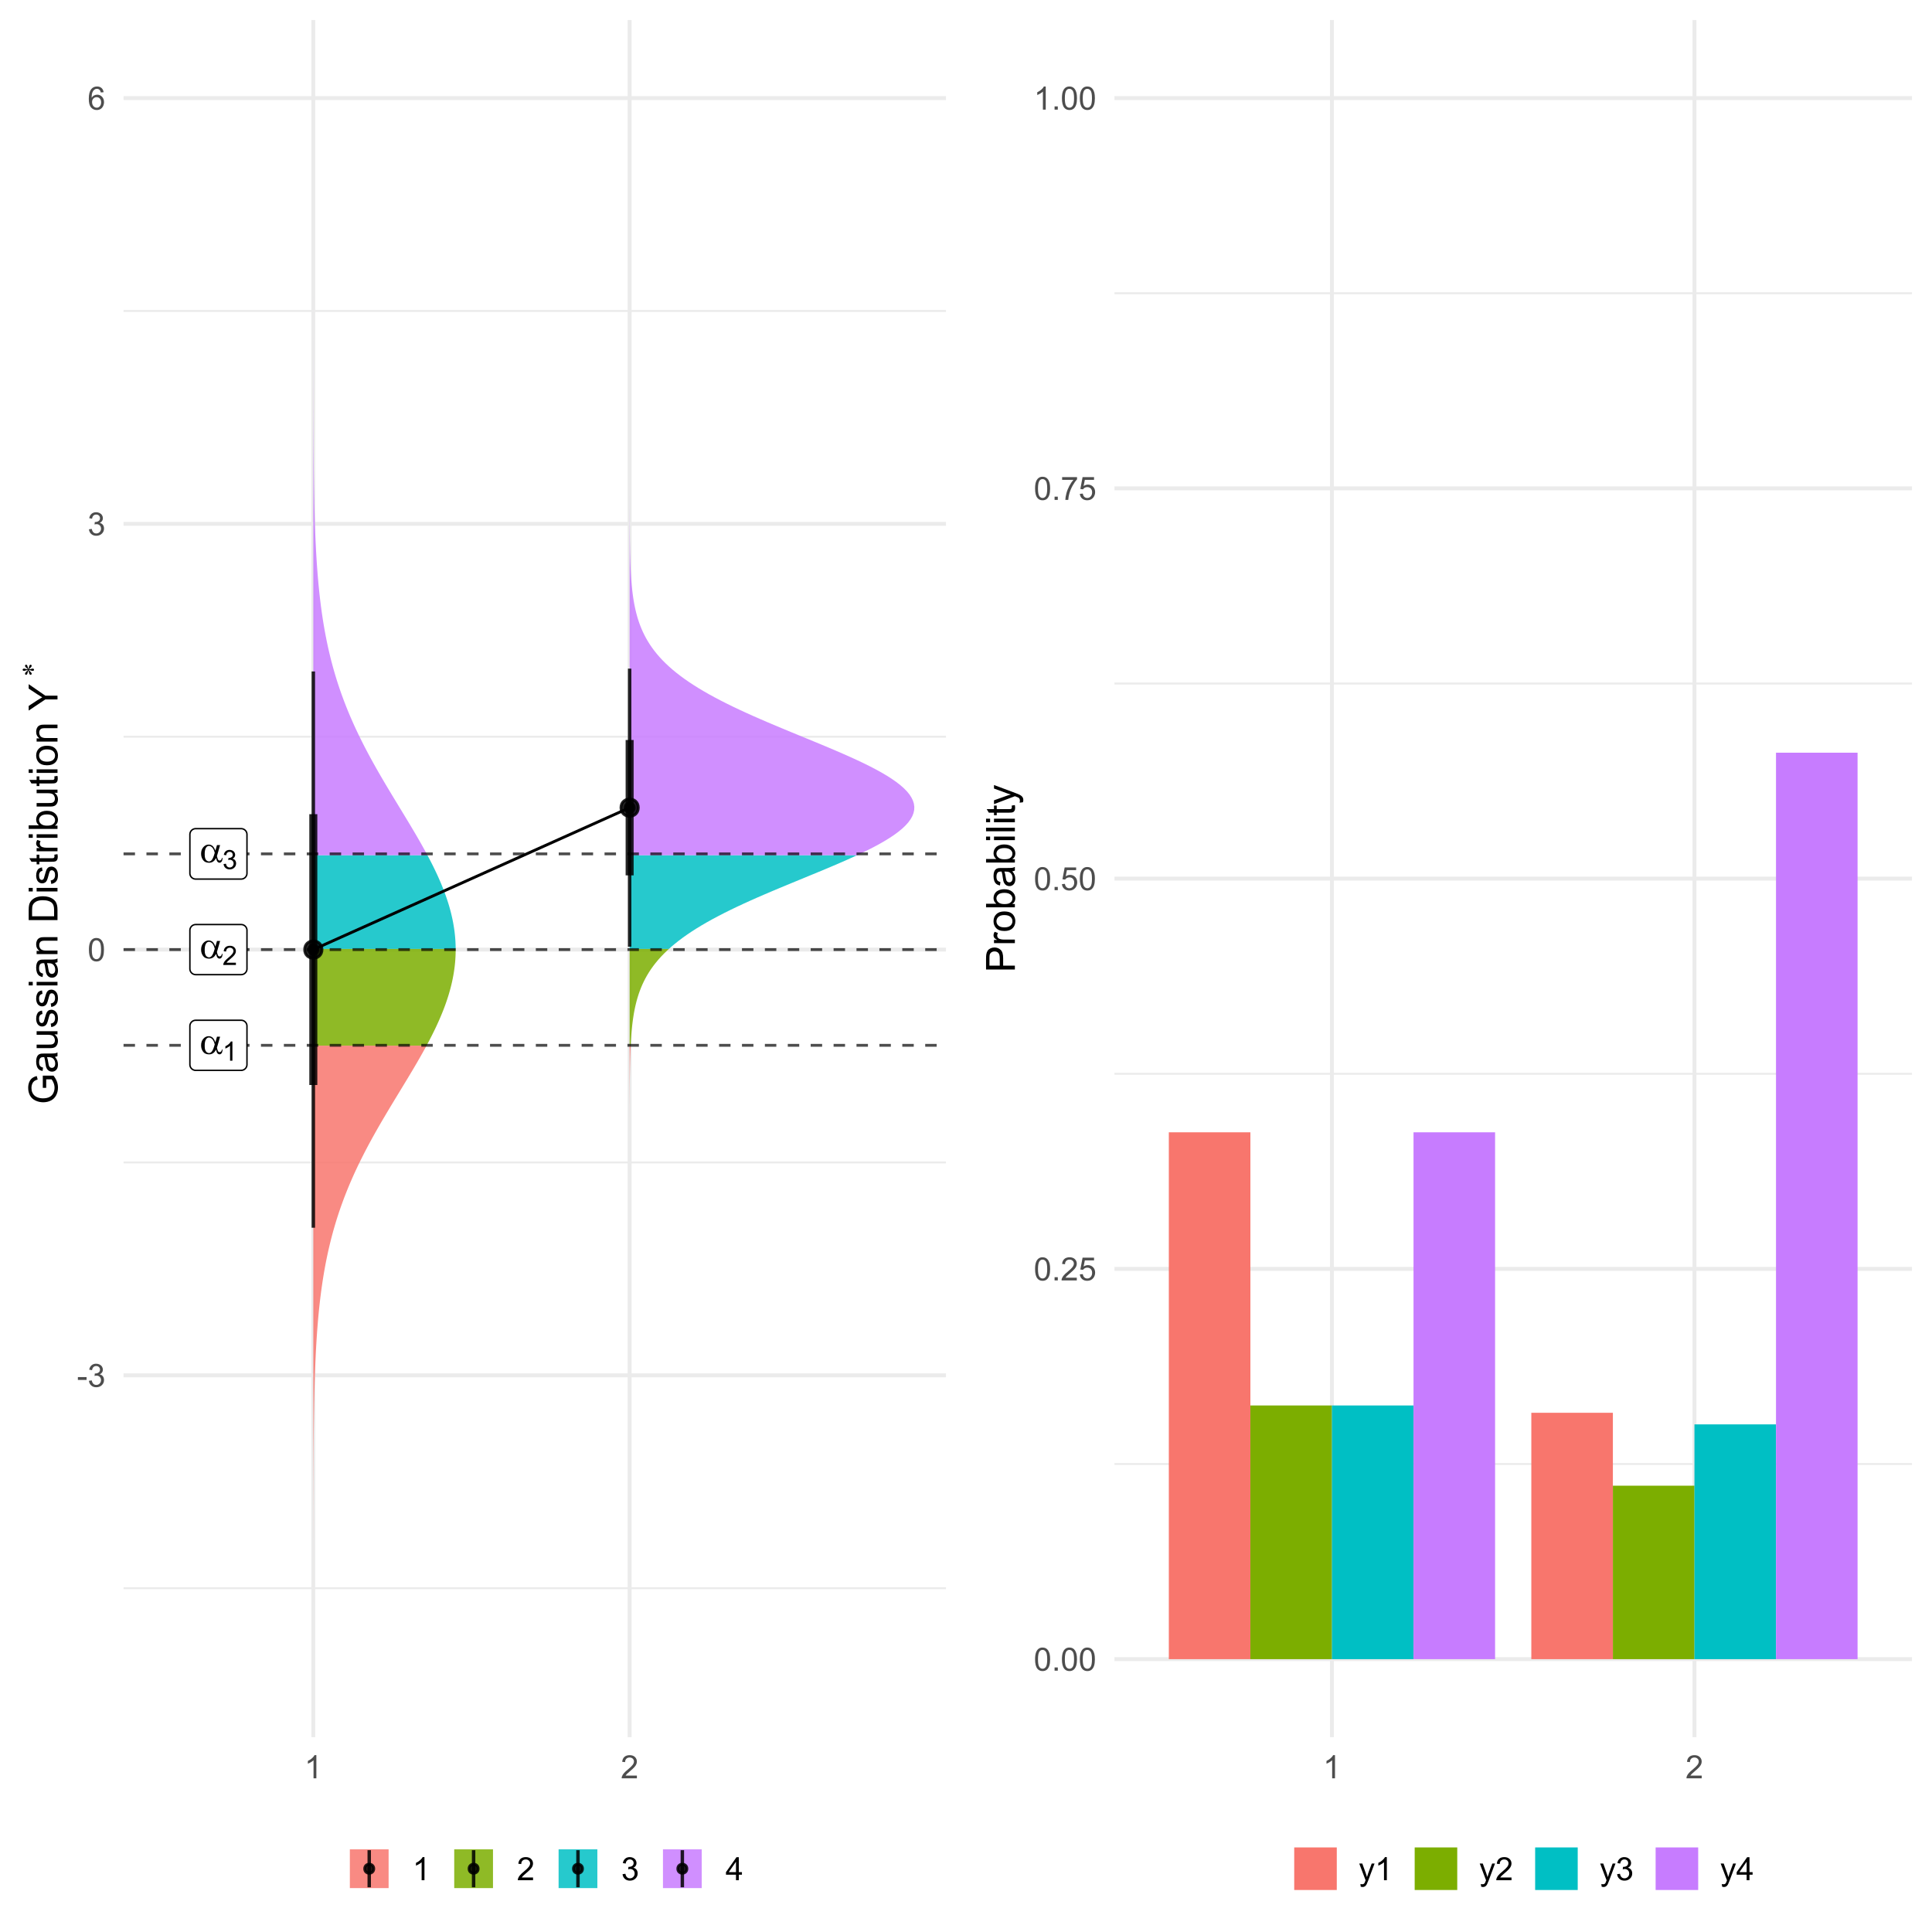 <?xml version="1.0" encoding="UTF-8"?>
<svg xmlns="http://www.w3.org/2000/svg" xmlns:xlink="http://www.w3.org/1999/xlink" width="720pt" height="720pt" viewBox="0 0 720 720" version="1.1">
<defs>
<g>
<symbol overflow="visible" id="glyph0-0">
<path style="stroke:none;" d="M 0.715 0 L 0.715 -8.891 L 7.828 -8.891 L 7.828 0 Z M 0.938 -0.223 L 7.605 -0.223 L 7.605 -8.668 L 0.938 -8.668 Z M 0.938 -0.223 "/>
</symbol>
<symbol overflow="visible" id="glyph0-1">
<path style="stroke:none;" d="M 6.508 -6.363 L 7.66 -6.363 L 6.758 -3.203 C 6.695 -3 6.602 -2.688 6.473 -2.266 C 6.648 -1.551 6.781 -1.125 6.871 -0.988 C 7.035 -0.73 7.246 -0.602 7.504 -0.605 C 7.688 -0.602 7.859 -0.68 8.016 -0.832 C 8.172 -0.984 8.273 -1.223 8.328 -1.551 L 8.605 -1.551 C 8.539 -0.879 8.398 -0.418 8.184 -0.164 C 7.969 0.086 7.723 0.211 7.441 0.215 C 7.176 0.211 6.934 0.102 6.719 -0.117 C 6.504 -0.34 6.312 -0.816 6.141 -1.551 C 5.938 -1.145 5.738 -0.84 5.543 -0.633 C 5.27 -0.344 4.973 -0.133 4.652 0.008 C 4.332 0.148 3.969 0.223 3.562 0.223 C 2.539 0.223 1.785 -0.117 1.305 -0.797 C 0.82 -1.477 0.578 -2.25 0.582 -3.125 C 0.578 -4.141 0.863 -4.969 1.43 -5.602 C 1.992 -6.234 2.652 -6.551 3.418 -6.551 C 3.941 -6.551 4.406 -6.387 4.812 -6.066 C 5.211 -5.742 5.578 -5.145 5.91 -4.273 Z M 5.668 -3.492 C 5.414 -4.445 5.094 -5.109 4.703 -5.492 C 4.309 -5.867 3.906 -6.059 3.5 -6.059 C 3.043 -6.059 2.668 -5.809 2.367 -5.309 C 2.066 -4.809 1.914 -4.016 1.918 -2.93 C 1.914 -2.285 1.98 -1.777 2.109 -1.414 C 2.238 -1.043 2.434 -0.758 2.695 -0.559 C 2.957 -0.355 3.234 -0.258 3.527 -0.258 C 3.883 -0.258 4.207 -0.422 4.508 -0.75 C 4.906 -1.195 5.293 -2.109 5.668 -3.492 Z M 5.668 -3.492 "/>
</symbol>
<symbol overflow="visible" id="glyph1-0">
<path style="stroke:none;" d="M 1.246 0 L 1.246 -6.223 L 6.223 -6.223 L 6.223 0 Z M 1.402 -0.156 L 6.07 -0.156 L 6.07 -6.07 L 1.402 -6.07 Z M 1.402 -0.156 "/>
</symbol>
<symbol overflow="visible" id="glyph1-1">
<path style="stroke:none;" d="M 3.711 0 L 2.836 0 L 2.836 -5.578 C 2.625 -5.375 2.348 -5.172 2.004 -4.973 C 1.66 -4.77 1.352 -4.621 1.086 -4.523 L 1.086 -5.367 C 1.57 -5.598 2 -5.875 2.367 -6.203 C 2.734 -6.527 2.992 -6.844 3.145 -7.156 L 3.711 -7.156 Z M 3.711 0 "/>
</symbol>
<symbol overflow="visible" id="glyph1-2">
<path style="stroke:none;" d="M 5.012 -0.84 L 5.012 0 L 0.301 0 C 0.293 -0.211 0.328 -0.414 0.402 -0.609 C 0.52 -0.93 0.711 -1.242 0.977 -1.555 C 1.238 -1.863 1.621 -2.227 2.125 -2.637 C 2.895 -3.27 3.418 -3.77 3.695 -4.145 C 3.965 -4.512 4.102 -4.863 4.105 -5.199 C 4.102 -5.543 3.977 -5.836 3.73 -6.074 C 3.48 -6.312 3.156 -6.434 2.762 -6.434 C 2.336 -6.434 2 -6.305 1.75 -6.055 C 1.496 -5.797 1.367 -5.449 1.367 -5.004 L 0.469 -5.098 C 0.527 -5.766 0.758 -6.273 1.16 -6.629 C 1.562 -6.977 2.102 -7.152 2.781 -7.156 C 3.465 -7.152 4.008 -6.965 4.406 -6.586 C 4.805 -6.207 5.004 -5.738 5.004 -5.18 C 5.004 -4.891 4.945 -4.609 4.828 -4.336 C 4.711 -4.062 4.516 -3.773 4.246 -3.469 C 3.973 -3.164 3.523 -2.742 2.898 -2.211 C 2.371 -1.766 2.035 -1.469 1.887 -1.312 C 1.738 -1.156 1.613 -0.996 1.516 -0.84 Z M 5.012 -0.84 "/>
</symbol>
<symbol overflow="visible" id="glyph1-3">
<path style="stroke:none;" d="M 0.418 -1.883 L 1.293 -2 C 1.391 -1.5 1.562 -1.145 1.805 -0.926 C 2.047 -0.707 2.34 -0.598 2.688 -0.598 C 3.098 -0.598 3.445 -0.738 3.73 -1.023 C 4.012 -1.309 4.152 -1.664 4.156 -2.086 C 4.152 -2.484 4.023 -2.812 3.762 -3.078 C 3.5 -3.336 3.164 -3.469 2.762 -3.473 C 2.594 -3.469 2.391 -3.438 2.145 -3.375 L 2.242 -4.145 C 2.297 -4.133 2.344 -4.129 2.383 -4.133 C 2.754 -4.129 3.09 -4.227 3.387 -4.422 C 3.684 -4.613 3.832 -4.914 3.836 -5.324 C 3.832 -5.641 3.723 -5.906 3.508 -6.121 C 3.289 -6.328 3.008 -6.434 2.668 -6.438 C 2.324 -6.434 2.043 -6.328 1.816 -6.117 C 1.59 -5.902 1.445 -5.578 1.383 -5.152 L 0.504 -5.309 C 0.613 -5.895 0.855 -6.348 1.234 -6.672 C 1.613 -6.992 2.086 -7.152 2.648 -7.156 C 3.039 -7.152 3.395 -7.07 3.723 -6.906 C 4.047 -6.738 4.297 -6.512 4.473 -6.223 C 4.645 -5.934 4.734 -5.625 4.734 -5.305 C 4.734 -4.992 4.648 -4.715 4.484 -4.465 C 4.316 -4.211 4.074 -4.008 3.754 -3.859 C 4.172 -3.762 4.5 -3.559 4.734 -3.254 C 4.969 -2.945 5.086 -2.562 5.086 -2.105 C 5.086 -1.48 4.859 -0.953 4.406 -0.523 C 3.953 -0.09 3.379 0.121 2.684 0.125 C 2.059 0.121 1.539 -0.062 1.125 -0.434 C 0.711 -0.805 0.473 -1.285 0.418 -1.883 Z M 0.418 -1.883 "/>
</symbol>
<symbol overflow="visible" id="glyph2-0">
<path style="stroke:none;" d="M 1.5 0 L 1.5 -7.5 L 7.5 -7.5 L 7.5 0 Z M 1.688 -0.188 L 7.312 -0.188 L 7.312 -7.312 L 1.688 -7.312 Z M 1.688 -0.188 "/>
</symbol>
<symbol overflow="visible" id="glyph2-1">
<path style="stroke:none;" d="M 0.383 -2.578 L 0.383 -3.641 L 3.621 -3.641 L 3.621 -2.578 Z M 0.383 -2.578 "/>
</symbol>
<symbol overflow="visible" id="glyph2-2">
<path style="stroke:none;" d="M 0.504 -2.266 L 1.559 -2.406 C 1.68 -1.809 1.883 -1.379 2.176 -1.113 C 2.465 -0.848 2.82 -0.715 3.242 -0.719 C 3.734 -0.715 4.152 -0.887 4.496 -1.234 C 4.832 -1.574 5.004 -2 5.008 -2.516 C 5.004 -2.996 4.848 -3.395 4.535 -3.711 C 4.219 -4.023 3.816 -4.184 3.328 -4.184 C 3.129 -4.184 2.879 -4.145 2.586 -4.066 L 2.703 -4.992 C 2.766 -4.984 2.824 -4.98 2.871 -4.98 C 3.32 -4.98 3.723 -5.098 4.086 -5.332 C 4.441 -5.566 4.621 -5.926 4.625 -6.414 C 4.621 -6.801 4.492 -7.121 4.23 -7.375 C 3.965 -7.629 3.625 -7.758 3.219 -7.758 C 2.805 -7.758 2.465 -7.629 2.191 -7.371 C 1.918 -7.113 1.742 -6.727 1.664 -6.211 L 0.609 -6.398 C 0.738 -7.105 1.031 -7.652 1.488 -8.043 C 1.941 -8.43 2.508 -8.625 3.195 -8.625 C 3.66 -8.625 4.094 -8.523 4.488 -8.324 C 4.879 -8.121 5.18 -7.848 5.391 -7.5 C 5.602 -7.148 5.707 -6.777 5.707 -6.391 C 5.707 -6.02 5.605 -5.684 5.406 -5.379 C 5.207 -5.074 4.914 -4.832 4.523 -4.652 C 5.031 -4.535 5.426 -4.289 5.707 -3.922 C 5.988 -3.547 6.129 -3.086 6.129 -2.539 C 6.129 -1.785 5.855 -1.148 5.309 -0.629 C 4.762 -0.105 4.07 0.152 3.234 0.152 C 2.477 0.152 1.848 -0.07 1.355 -0.52 C 0.855 -0.969 0.574 -1.551 0.504 -2.266 Z M 0.504 -2.266 "/>
</symbol>
<symbol overflow="visible" id="glyph2-3">
<path style="stroke:none;" d="M 0.5 -4.234 C 0.496 -5.246 0.602 -6.062 0.812 -6.688 C 1.02 -7.305 1.328 -7.785 1.742 -8.121 C 2.148 -8.457 2.668 -8.625 3.297 -8.625 C 3.758 -8.625 4.164 -8.531 4.512 -8.348 C 4.855 -8.16 5.141 -7.891 5.371 -7.543 C 5.594 -7.191 5.773 -6.766 5.906 -6.266 C 6.035 -5.762 6.098 -5.086 6.102 -4.234 C 6.098 -3.227 5.996 -2.414 5.789 -1.797 C 5.578 -1.176 5.266 -0.695 4.859 -0.359 C 4.445 -0.02 3.926 0.145 3.297 0.148 C 2.465 0.145 1.816 -0.148 1.348 -0.742 C 0.781 -1.457 0.496 -2.621 0.5 -4.234 Z M 1.582 -4.234 C 1.582 -2.824 1.746 -1.887 2.074 -1.418 C 2.402 -0.949 2.809 -0.715 3.297 -0.719 C 3.777 -0.715 4.184 -0.949 4.52 -1.422 C 4.848 -1.887 5.016 -2.824 5.016 -4.234 C 5.016 -5.648 4.848 -6.59 4.52 -7.055 C 4.184 -7.516 3.773 -7.746 3.289 -7.75 C 2.801 -7.746 2.414 -7.543 2.125 -7.137 C 1.762 -6.613 1.582 -5.645 1.582 -4.234 Z M 1.582 -4.234 "/>
</symbol>
<symbol overflow="visible" id="glyph2-4">
<path style="stroke:none;" d="M 5.969 -6.484 L 4.922 -6.406 C 4.828 -6.812 4.695 -7.113 4.523 -7.305 C 4.234 -7.605 3.883 -7.758 3.469 -7.758 C 3.133 -7.758 2.836 -7.664 2.586 -7.477 C 2.25 -7.234 1.988 -6.879 1.797 -6.414 C 1.605 -5.949 1.508 -5.289 1.5 -4.43 C 1.754 -4.812 2.062 -5.098 2.434 -5.289 C 2.797 -5.473 3.184 -5.566 3.586 -5.57 C 4.289 -5.566 4.887 -5.309 5.383 -4.793 C 5.875 -4.277 6.121 -3.609 6.125 -2.789 C 6.121 -2.25 6.004 -1.746 5.773 -1.285 C 5.539 -0.82 5.223 -0.469 4.816 -0.223 C 4.41 0.023 3.949 0.145 3.434 0.148 C 2.555 0.145 1.836 -0.176 1.285 -0.82 C 0.727 -1.469 0.449 -2.535 0.453 -4.02 C 0.449 -5.676 0.758 -6.883 1.371 -7.641 C 1.902 -8.297 2.621 -8.625 3.531 -8.625 C 4.207 -8.625 4.762 -8.434 5.195 -8.055 C 5.625 -7.676 5.883 -7.152 5.969 -6.484 Z M 1.664 -2.781 C 1.664 -2.418 1.738 -2.07 1.895 -1.738 C 2.043 -1.406 2.262 -1.152 2.543 -0.98 C 2.82 -0.801 3.109 -0.715 3.414 -0.719 C 3.859 -0.715 4.242 -0.895 4.566 -1.258 C 4.883 -1.613 5.043 -2.102 5.047 -2.727 C 5.043 -3.316 4.887 -3.785 4.57 -4.129 C 4.25 -4.469 3.852 -4.641 3.375 -4.641 C 2.898 -4.641 2.492 -4.469 2.16 -4.129 C 1.828 -3.785 1.664 -3.336 1.664 -2.781 Z M 1.664 -2.781 "/>
</symbol>
<symbol overflow="visible" id="glyph2-5">
<path style="stroke:none;" d="M 4.469 0 L 3.414 0 L 3.414 -6.719 C 3.16 -6.477 2.828 -6.234 2.414 -5.996 C 2 -5.75 1.629 -5.57 1.305 -5.449 L 1.305 -6.469 C 1.895 -6.742 2.41 -7.078 2.852 -7.477 C 3.293 -7.871 3.605 -8.254 3.789 -8.625 L 4.469 -8.625 Z M 4.469 0 "/>
</symbol>
<symbol overflow="visible" id="glyph2-6">
<path style="stroke:none;" d="M 6.039 -1.016 L 6.039 0 L 0.363 0 C 0.355 -0.254 0.395 -0.496 0.484 -0.734 C 0.629 -1.117 0.859 -1.5 1.18 -1.875 C 1.492 -2.25 1.953 -2.684 2.562 -3.176 C 3.492 -3.941 4.125 -4.547 4.453 -4.992 C 4.781 -5.438 4.945 -5.859 4.945 -6.266 C 4.945 -6.68 4.793 -7.031 4.496 -7.32 C 4.191 -7.602 3.805 -7.746 3.328 -7.75 C 2.82 -7.746 2.414 -7.594 2.109 -7.293 C 1.805 -6.984 1.648 -6.562 1.648 -6.031 L 0.562 -6.141 C 0.633 -6.945 0.91 -7.559 1.398 -7.988 C 1.879 -8.41 2.531 -8.625 3.352 -8.625 C 4.172 -8.625 4.824 -8.395 5.309 -7.938 C 5.789 -7.48 6.027 -6.914 6.031 -6.242 C 6.027 -5.895 5.957 -5.559 5.82 -5.227 C 5.676 -4.891 5.441 -4.539 5.117 -4.176 C 4.789 -3.805 4.25 -3.301 3.492 -2.664 C 2.859 -2.129 2.453 -1.77 2.273 -1.582 C 2.094 -1.395 1.945 -1.203 1.828 -1.016 Z M 6.039 -1.016 "/>
</symbol>
<symbol overflow="visible" id="glyph2-7">
<path style="stroke:none;" d="M 3.879 0 L 3.879 -2.055 L 0.152 -2.055 L 0.152 -3.023 L 4.07 -8.59 L 4.934 -8.59 L 4.934 -3.023 L 6.094 -3.023 L 6.094 -2.055 L 4.934 -2.055 L 4.934 0 Z M 3.879 -3.023 L 3.879 -6.898 L 1.188 -3.023 Z M 3.879 -3.023 "/>
</symbol>
<symbol overflow="visible" id="glyph2-8">
<path style="stroke:none;" d="M 1.09 0 L 1.09 -1.203 L 2.289 -1.203 L 2.289 0 Z M 1.09 0 "/>
</symbol>
<symbol overflow="visible" id="glyph2-9">
<path style="stroke:none;" d="M 0.5 -2.25 L 1.605 -2.344 C 1.684 -1.805 1.871 -1.398 2.176 -1.125 C 2.473 -0.852 2.836 -0.715 3.258 -0.719 C 3.766 -0.715 4.195 -0.906 4.547 -1.293 C 4.898 -1.672 5.074 -2.18 5.074 -2.82 C 5.074 -3.414 4.902 -3.891 4.566 -4.242 C 4.227 -4.59 3.785 -4.762 3.242 -4.766 C 2.898 -4.762 2.594 -4.684 2.32 -4.531 C 2.047 -4.375 1.832 -4.176 1.676 -3.93 L 0.688 -4.062 L 1.516 -8.473 L 5.789 -8.473 L 5.789 -7.465 L 2.359 -7.465 L 1.898 -5.156 C 2.414 -5.516 2.953 -5.695 3.523 -5.695 C 4.27 -5.695 4.902 -5.434 5.422 -4.914 C 5.934 -4.395 6.191 -3.727 6.195 -2.914 C 6.191 -2.133 5.965 -1.461 5.516 -0.898 C 4.961 -0.199 4.211 0.145 3.258 0.148 C 2.477 0.145 1.836 -0.07 1.344 -0.508 C 0.844 -0.941 0.562 -1.523 0.5 -2.25 Z M 0.5 -2.25 "/>
</symbol>
<symbol overflow="visible" id="glyph2-10">
<path style="stroke:none;" d="M 0.57 -7.465 L 0.57 -8.477 L 6.129 -8.477 L 6.129 -7.656 C 5.582 -7.074 5.039 -6.301 4.5 -5.336 C 3.961 -4.371 3.547 -3.379 3.258 -2.359 C 3.047 -1.637 2.91 -0.852 2.852 0 L 1.77 0 C 1.781 -0.676 1.914 -1.492 2.168 -2.449 C 2.418 -3.402 2.781 -4.324 3.258 -5.215 C 3.734 -6.105 4.238 -6.855 4.773 -7.465 Z M 0.57 -7.465 "/>
</symbol>
<symbol overflow="visible" id="glyph2-11">
<path style="stroke:none;" d="M 0.742 2.398 L 0.625 1.406 C 0.855 1.469 1.059 1.5 1.23 1.5 C 1.465 1.5 1.652 1.461 1.793 1.383 C 1.934 1.305 2.047 1.195 2.141 1.055 C 2.203 0.949 2.312 0.688 2.461 0.27 C 2.48 0.207 2.512 0.121 2.555 0.012 L 0.195 -6.223 L 1.328 -6.223 L 2.625 -2.617 C 2.789 -2.16 2.938 -1.68 3.078 -1.18 C 3.195 -1.66 3.34 -2.133 3.508 -2.594 L 4.84 -6.223 L 5.895 -6.223 L 3.527 0.105 C 3.273 0.789 3.074 1.258 2.938 1.516 C 2.746 1.863 2.531 2.117 2.293 2.281 C 2.047 2.438 1.758 2.52 1.422 2.523 C 1.215 2.52 0.988 2.477 0.742 2.398 Z M 0.742 2.398 "/>
</symbol>
<symbol overflow="visible" id="glyph3-0">
<path style="stroke:none;" d="M 0 -1.875 L -9.375 -1.875 L -9.375 -9.375 L 0 -9.375 Z M -0.234 -2.109 L -0.234 -9.141 L -9.141 -9.141 L -9.141 -2.109 Z M -0.234 -2.109 "/>
</symbol>
<symbol overflow="visible" id="glyph3-1">
<path style="stroke:none;" d="M -4.211 -6.18 L -5.473 -6.18 L -5.477 -10.73 L -1.492 -10.73 C -0.934 -10.027 -0.516 -9.309 -0.238 -8.57 C 0.043 -7.824 0.18 -7.062 0.184 -6.285 C 0.18 -5.227 -0.043 -4.27 -0.492 -3.41 C -0.945 -2.547 -1.598 -1.895 -2.453 -1.457 C -3.305 -1.016 -4.258 -0.797 -5.316 -0.797 C -6.355 -0.797 -7.332 -1.016 -8.242 -1.453 C -9.145 -1.891 -9.816 -2.52 -10.262 -3.34 C -10.699 -4.16 -10.922 -5.105 -10.922 -6.176 C -10.922 -6.949 -10.793 -7.648 -10.543 -8.281 C -10.285 -8.906 -9.938 -9.398 -9.492 -9.754 C -9.043 -10.109 -8.457 -10.383 -7.734 -10.57 L -7.383 -9.289 C -7.93 -9.125 -8.359 -8.926 -8.672 -8.688 C -8.984 -8.445 -9.234 -8.102 -9.422 -7.66 C -9.609 -7.215 -9.703 -6.723 -9.703 -6.184 C -9.703 -5.527 -9.602 -4.965 -9.406 -4.496 C -9.203 -4.02 -8.945 -3.637 -8.625 -3.348 C -8.305 -3.055 -7.949 -2.832 -7.566 -2.672 C -6.898 -2.398 -6.18 -2.262 -5.406 -2.262 C -4.445 -2.262 -3.645 -2.426 -3 -2.754 C -2.355 -3.082 -1.875 -3.562 -1.566 -4.195 C -1.25 -4.824 -1.094 -5.492 -1.098 -6.203 C -1.094 -6.816 -1.215 -7.418 -1.453 -8.004 C -1.688 -8.59 -1.938 -9.035 -2.211 -9.34 L -4.211 -9.34 Z M -4.211 -6.18 "/>
</symbol>
<symbol overflow="visible" id="glyph3-2">
<path style="stroke:none;" d="M -0.961 -6.062 C -0.543 -5.574 -0.246 -5.105 -0.078 -4.652 C 0.094 -4.199 0.176 -3.715 0.176 -3.199 C 0.176 -2.344 -0.031 -1.688 -0.449 -1.23 C -0.867 -0.77 -1.402 -0.539 -2.051 -0.543 C -2.43 -0.539 -2.777 -0.625 -3.094 -0.801 C -3.406 -0.973 -3.656 -1.199 -3.852 -1.484 C -4.039 -1.762 -4.184 -2.078 -4.285 -2.434 C -4.348 -2.688 -4.414 -3.078 -4.484 -3.605 C -4.605 -4.664 -4.758 -5.449 -4.938 -5.953 C -5.113 -5.957 -5.227 -5.957 -5.281 -5.961 C -5.812 -5.957 -6.191 -5.836 -6.414 -5.59 C -6.711 -5.25 -6.859 -4.746 -6.863 -4.086 C -6.859 -3.461 -6.75 -3.004 -6.535 -2.711 C -6.316 -2.414 -5.934 -2.195 -5.383 -2.059 L -5.559 -0.77 C -6.109 -0.883 -6.555 -1.078 -6.895 -1.348 C -7.234 -1.613 -7.496 -2 -7.68 -2.512 C -7.859 -3.016 -7.949 -3.605 -7.953 -4.277 C -7.949 -4.941 -7.871 -5.48 -7.719 -5.895 C -7.559 -6.309 -7.363 -6.613 -7.129 -6.812 C -6.891 -7.004 -6.594 -7.141 -6.234 -7.223 C -6.008 -7.266 -5.602 -7.289 -5.016 -7.289 L -3.258 -7.289 C -2.031 -7.289 -1.254 -7.316 -0.934 -7.371 C -0.605 -7.426 -0.297 -7.535 0 -7.703 L 0 -6.328 C -0.273 -6.191 -0.594 -6.102 -0.961 -6.062 Z M -3.902 -5.953 C -3.707 -5.477 -3.539 -4.758 -3.406 -3.801 C -3.324 -3.258 -3.238 -2.875 -3.141 -2.648 C -3.043 -2.422 -2.898 -2.246 -2.711 -2.129 C -2.52 -2.004 -2.312 -1.945 -2.086 -1.949 C -1.734 -1.945 -1.441 -2.078 -1.207 -2.348 C -0.973 -2.609 -0.855 -3 -0.855 -3.516 C -0.855 -4.023 -0.965 -4.473 -1.188 -4.871 C -1.41 -5.262 -1.715 -5.555 -2.102 -5.742 C -2.395 -5.883 -2.836 -5.953 -3.422 -5.953 Z M -3.902 -5.953 "/>
</symbol>
<symbol overflow="visible" id="glyph3-3">
<path style="stroke:none;" d="M 0 -6.086 L -1.141 -6.086 C -0.262 -5.48 0.176 -4.656 0.176 -3.617 C 0.176 -3.156 0.09 -2.73 -0.086 -2.332 C -0.262 -1.934 -0.484 -1.637 -0.75 -1.445 C -1.016 -1.25 -1.34 -1.113 -1.727 -1.039 C -1.984 -0.984 -2.395 -0.961 -2.961 -0.961 L -7.777 -0.961 L -7.777 -2.277 L -3.465 -2.277 C -2.77 -2.273 -2.309 -2.301 -2.074 -2.359 C -1.723 -2.441 -1.449 -2.617 -1.254 -2.887 C -1.059 -3.152 -0.961 -3.484 -0.961 -3.883 C -0.961 -4.277 -1.059 -4.648 -1.262 -4.996 C -1.461 -5.34 -1.738 -5.586 -2.09 -5.73 C -2.438 -5.871 -2.945 -5.941 -3.609 -5.945 L -7.777 -5.949 L -7.777 -7.266 L 0 -7.266 Z M 0 -6.086 "/>
</symbol>
<symbol overflow="visible" id="glyph3-4">
<path style="stroke:none;" d="M -2.32 -0.461 L -2.527 -1.766 C -2 -1.836 -1.602 -2.039 -1.324 -2.375 C -1.043 -2.707 -0.902 -3.176 -0.906 -3.781 C -0.902 -4.383 -1.027 -4.832 -1.277 -5.125 C -1.523 -5.418 -1.812 -5.566 -2.145 -5.566 C -2.441 -5.566 -2.676 -5.438 -2.848 -5.18 C -2.965 -4.996 -3.113 -4.547 -3.297 -3.832 C -3.539 -2.863 -3.75 -2.191 -3.93 -1.82 C -4.105 -1.445 -4.352 -1.16 -4.668 -0.969 C -4.98 -0.773 -5.328 -0.68 -5.711 -0.68 C -6.059 -0.68 -6.379 -0.758 -6.676 -0.918 C -6.965 -1.074 -7.211 -1.289 -7.414 -1.566 C -7.562 -1.77 -7.691 -2.051 -7.797 -2.406 C -7.898 -2.758 -7.949 -3.137 -7.953 -3.547 C -7.949 -4.152 -7.863 -4.688 -7.688 -5.152 C -7.512 -5.609 -7.273 -5.949 -6.977 -6.172 C -6.676 -6.391 -6.273 -6.543 -5.773 -6.629 L -5.594 -5.34 C -5.992 -5.277 -6.305 -5.109 -6.531 -4.828 C -6.754 -4.547 -6.867 -4.148 -6.871 -3.641 C -6.867 -3.031 -6.766 -2.602 -6.57 -2.344 C -6.367 -2.086 -6.133 -1.957 -5.867 -1.957 C -5.691 -1.957 -5.539 -2.008 -5.406 -2.117 C -5.262 -2.219 -5.145 -2.387 -5.055 -2.621 C -5.004 -2.75 -4.891 -3.141 -4.719 -3.785 C -4.465 -4.719 -4.262 -5.367 -4.105 -5.738 C -3.945 -6.105 -3.715 -6.395 -3.41 -6.605 C -3.105 -6.812 -2.73 -6.918 -2.285 -6.922 C -1.844 -6.918 -1.43 -6.789 -1.043 -6.535 C -0.652 -6.277 -0.352 -5.91 -0.141 -5.426 C 0.07 -4.941 0.176 -4.395 0.176 -3.785 C 0.176 -2.773 -0.031 -2 -0.453 -1.473 C -0.871 -0.941 -1.496 -0.605 -2.32 -0.461 Z M -2.32 -0.461 "/>
</symbol>
<symbol overflow="visible" id="glyph3-5">
<path style="stroke:none;" d="M -9.223 -0.996 L -10.738 -0.996 L -10.738 -2.316 L -9.223 -2.316 Z M 0 -0.996 L -7.777 -0.996 L -7.777 -2.316 L 0 -2.312 Z M 0 -0.996 "/>
</symbol>
<symbol overflow="visible" id="glyph3-6">
<path style="stroke:none;" d="M 0 -0.988 L -7.777 -0.988 L -7.777 -2.176 L -6.672 -2.176 C -7.523 -2.742 -7.949 -3.57 -7.953 -4.652 C -7.949 -5.121 -7.867 -5.551 -7.699 -5.945 C -7.531 -6.336 -7.309 -6.629 -7.039 -6.824 C -6.762 -7.016 -6.438 -7.152 -6.062 -7.234 C -5.816 -7.281 -5.391 -7.305 -4.781 -7.309 L 0 -7.309 L 0 -5.992 L -4.73 -5.992 C -5.266 -5.988 -5.668 -5.938 -5.938 -5.836 C -6.199 -5.734 -6.414 -5.551 -6.574 -5.289 C -6.73 -5.027 -6.809 -4.723 -6.812 -4.371 C -6.809 -3.809 -6.629 -3.324 -6.277 -2.918 C -5.918 -2.512 -5.242 -2.309 -4.25 -2.309 L 0 -2.309 Z M 0 -0.988 "/>
</symbol>
<symbol overflow="visible" id="glyph3-7">
<path style="stroke:none;" d=""/>
</symbol>
<symbol overflow="visible" id="glyph3-8">
<path style="stroke:none;" d="M 0 -1.156 L -10.738 -1.156 L -10.738 -4.855 C -10.734 -5.688 -10.684 -6.324 -10.582 -6.77 C -10.441 -7.379 -10.184 -7.906 -9.812 -8.344 C -9.332 -8.906 -8.723 -9.328 -7.98 -9.613 C -7.234 -9.891 -6.383 -10.031 -5.426 -10.035 C -4.609 -10.031 -3.887 -9.934 -3.258 -9.746 C -2.625 -9.551 -2.102 -9.309 -1.695 -9.016 C -1.281 -8.715 -0.957 -8.391 -0.723 -8.039 C -0.48 -7.684 -0.301 -7.254 -0.184 -6.758 C -0.059 -6.254 0 -5.68 0 -5.031 Z M -1.266 -2.578 L -1.266 -4.871 C -1.266 -5.574 -1.332 -6.129 -1.465 -6.535 C -1.598 -6.934 -1.781 -7.258 -2.02 -7.5 C -2.355 -7.836 -2.809 -8.098 -3.379 -8.285 C -3.945 -8.473 -4.637 -8.566 -5.449 -8.57 C -6.57 -8.566 -7.43 -8.383 -8.035 -8.016 C -8.637 -7.648 -9.043 -7.199 -9.25 -6.672 C -9.395 -6.289 -9.469 -5.676 -9.469 -4.836 L -9.469 -2.578 Z M -1.266 -2.578 "/>
</symbol>
<symbol overflow="visible" id="glyph3-9">
<path style="stroke:none;" d="M -1.18 -3.867 L -0.016 -4.059 C 0.062 -3.684 0.098 -3.352 0.102 -3.062 C 0.098 -2.582 0.027 -2.211 -0.125 -1.949 C -0.273 -1.684 -0.473 -1.496 -0.719 -1.391 C -0.965 -1.281 -1.484 -1.23 -2.277 -1.23 L -6.754 -1.23 L -6.754 -0.266 L -7.777 -0.266 L -7.777 -1.23 L -9.703 -1.23 L -10.496 -2.543 L -7.777 -2.543 L -7.777 -3.867 L -6.754 -3.867 L -6.754 -2.543 L -2.203 -2.543 C -1.828 -2.543 -1.586 -2.562 -1.477 -2.609 C -1.367 -2.652 -1.281 -2.73 -1.223 -2.836 C -1.156 -2.941 -1.125 -3.09 -1.129 -3.289 C -1.125 -3.43 -1.141 -3.625 -1.18 -3.867 Z M -1.18 -3.867 "/>
</symbol>
<symbol overflow="visible" id="glyph3-10">
<path style="stroke:none;" d="M 0 -0.973 L -7.777 -0.973 L -7.777 -2.16 L -6.598 -2.16 C -7.148 -2.461 -7.512 -2.738 -7.688 -2.996 C -7.863 -3.25 -7.949 -3.535 -7.953 -3.844 C -7.949 -4.289 -7.809 -4.738 -7.531 -5.199 L -6.305 -4.746 C -6.496 -4.422 -6.59 -4.098 -6.594 -3.781 C -6.59 -3.488 -6.504 -3.23 -6.332 -3.004 C -6.156 -2.773 -5.914 -2.609 -5.609 -2.512 C -5.137 -2.363 -4.625 -2.289 -4.07 -2.293 L 0 -2.293 Z M 0 -0.973 "/>
</symbol>
<symbol overflow="visible" id="glyph3-11">
<path style="stroke:none;" d="M 0 -2.203 L 0 -0.98 L -10.738 -0.98 L -10.738 -2.301 L -6.906 -2.301 C -7.602 -2.855 -7.949 -3.566 -7.953 -4.43 C -7.949 -4.906 -7.855 -5.359 -7.664 -5.789 C -7.469 -6.215 -7.195 -6.566 -6.852 -6.844 C -6.5 -7.117 -6.078 -7.332 -5.586 -7.492 C -5.09 -7.645 -4.566 -7.723 -4.008 -7.727 C -2.672 -7.723 -1.641 -7.395 -0.914 -6.738 C -0.188 -6.078 0.176 -5.285 0.176 -4.367 C 0.176 -3.445 -0.207 -2.727 -0.973 -2.203 Z M -3.949 -2.191 C -3.012 -2.191 -2.336 -2.316 -1.926 -2.57 C -1.242 -2.984 -0.902 -3.547 -0.906 -4.254 C -0.902 -4.832 -1.152 -5.328 -1.656 -5.75 C -2.156 -6.164 -2.902 -6.375 -3.895 -6.379 C -4.91 -6.375 -5.66 -6.172 -6.145 -5.773 C -6.625 -5.367 -6.867 -4.883 -6.871 -4.312 C -6.867 -3.734 -6.617 -3.234 -6.117 -2.82 C -5.617 -2.398 -4.895 -2.191 -3.949 -2.191 Z M -3.949 -2.191 "/>
</symbol>
<symbol overflow="visible" id="glyph3-12">
<path style="stroke:none;" d="M -3.891 -0.5 C -5.328 -0.496 -6.395 -0.898 -7.09 -1.699 C -7.664 -2.367 -7.949 -3.18 -7.953 -4.145 C -7.949 -5.211 -7.602 -6.086 -6.902 -6.766 C -6.199 -7.441 -5.23 -7.781 -4 -7.785 C -2.996 -7.781 -2.207 -7.629 -1.637 -7.332 C -1.059 -7.027 -0.613 -6.594 -0.301 -6.023 C 0.02 -5.449 0.176 -4.82 0.176 -4.145 C 0.176 -3.051 -0.172 -2.172 -0.871 -1.504 C -1.566 -0.832 -2.574 -0.496 -3.891 -0.5 Z M -3.891 -1.852 C -2.891 -1.852 -2.141 -2.066 -1.648 -2.504 C -1.148 -2.934 -0.902 -3.48 -0.906 -4.145 C -0.902 -4.793 -1.152 -5.34 -1.652 -5.777 C -2.152 -6.211 -2.91 -6.426 -3.934 -6.43 C -4.891 -6.426 -5.621 -6.207 -6.117 -5.773 C -6.613 -5.336 -6.859 -4.793 -6.863 -4.145 C -6.859 -3.48 -6.613 -2.934 -6.121 -2.504 C -5.625 -2.066 -4.883 -1.852 -3.891 -1.852 Z M -3.891 -1.852 "/>
</symbol>
<symbol overflow="visible" id="glyph3-13">
<path style="stroke:none;" d="M 0 -4.184 L -4.547 -4.184 L -10.738 -0.043 L -10.738 -1.773 L -7.5 -3.891 C -6.895 -4.281 -6.289 -4.645 -5.684 -4.98 C -6.246 -5.301 -6.879 -5.691 -7.582 -6.152 L -10.738 -8.234 L -10.738 -9.887 L -4.547 -5.602 L 0 -5.602 Z M 0 -4.184 "/>
</symbol>
<symbol overflow="visible" id="glyph3-14">
<path style="stroke:none;" d="M 0 -1.156 L -10.738 -1.156 L -10.738 -5.207 C -10.734 -5.918 -10.699 -6.461 -10.633 -6.84 C -10.543 -7.363 -10.375 -7.809 -10.133 -8.168 C -9.883 -8.523 -9.539 -8.809 -9.094 -9.027 C -8.648 -9.242 -8.16 -9.352 -7.633 -9.352 C -6.715 -9.352 -5.941 -9.059 -5.312 -8.48 C -4.676 -7.895 -4.359 -6.848 -4.367 -5.332 L -4.367 -2.578 L 0 -2.578 Z M -5.633 -2.578 L -5.633 -5.355 C -5.629 -6.27 -5.801 -6.918 -6.145 -7.309 C -6.484 -7.691 -6.965 -7.887 -7.586 -7.887 C -8.035 -7.887 -8.422 -7.773 -8.742 -7.547 C -9.062 -7.32 -9.273 -7.02 -9.375 -6.652 C -9.438 -6.41 -9.469 -5.969 -9.469 -5.324 L -9.469 -2.578 Z M -5.633 -2.578 "/>
</symbol>
<symbol overflow="visible" id="glyph3-15">
<path style="stroke:none;" d="M 0 -0.961 L -10.738 -0.961 L -10.738 -2.277 L 0 -2.277 Z M 0 -0.961 "/>
</symbol>
<symbol overflow="visible" id="glyph3-16">
<path style="stroke:none;" d="M 2.996 -0.93 L 1.758 -0.785 C 1.836 -1.07 1.875 -1.32 1.875 -1.539 C 1.875 -1.828 1.824 -2.062 1.727 -2.238 C 1.629 -2.414 1.492 -2.559 1.32 -2.672 C 1.184 -2.754 0.855 -2.887 0.336 -3.078 C 0.258 -3.098 0.152 -3.137 0.016 -3.195 L -7.777 -0.242 L -7.777 -1.664 L -3.273 -3.281 C -2.699 -3.492 -2.098 -3.68 -1.473 -3.844 C -2.074 -3.992 -2.668 -4.172 -3.246 -4.387 L -7.777 -6.051 L -7.777 -7.367 L 0.133 -4.41 C 0.984 -4.09 1.574 -3.844 1.898 -3.668 C 2.328 -3.434 2.645 -3.164 2.852 -2.863 C 3.051 -2.559 3.152 -2.199 3.156 -1.781 C 3.152 -1.523 3.098 -1.238 2.996 -0.93 Z M 2.996 -0.93 "/>
</symbol>
<symbol overflow="visible" id="glyph4-0">
<path style="stroke:none;" d="M 0 -0.527 L -6.562 -0.527 L -6.562 -5.777 L 0 -5.777 Z M -0.164 -0.691 L -0.164 -5.613 L -6.398 -5.613 L -6.398 -0.691 Z M -0.164 -0.691 "/>
</symbol>
<symbol overflow="visible" id="glyph4-1">
<path style="stroke:none;" d=""/>
</symbol>
<symbol overflow="visible" id="glyph4-2">
<path style="stroke:none;" d="M -3.664 -2.531 C -3.898 -2.516 -4.133 -2.469 -4.367 -2.391 C -4.703 -2.27 -4.934 -2.207 -5.059 -2.211 C -5.234 -2.207 -5.371 -2.25 -5.465 -2.336 C -5.555 -2.418 -5.602 -2.523 -5.605 -2.652 C -5.602 -2.754 -5.555 -2.844 -5.465 -2.926 C -5.371 -3.004 -5.238 -3.047 -5.066 -3.047 C -4.914 -3.047 -4.699 -3 -4.426 -2.91 C -4.148 -2.816 -3.895 -2.762 -3.664 -2.742 C -3.781 -2.93 -3.93 -3.098 -4.102 -3.25 C -4.371 -3.48 -4.539 -3.652 -4.605 -3.766 C -4.668 -3.879 -4.699 -3.996 -4.703 -4.113 C -4.699 -4.223 -4.66 -4.316 -4.586 -4.395 C -4.504 -4.473 -4.414 -4.512 -4.312 -4.512 C -4.184 -4.512 -4.07 -4.453 -3.973 -4.34 C -3.871 -4.227 -3.77 -3.945 -3.676 -3.496 C -3.613 -3.23 -3.547 -3.012 -3.477 -2.84 C -3.379 -3.016 -3.309 -3.234 -3.266 -3.492 C -3.188 -3.906 -3.094 -4.176 -2.984 -4.305 C -2.867 -4.43 -2.746 -4.492 -2.613 -4.496 C -2.512 -4.492 -2.422 -4.453 -2.348 -4.379 C -2.27 -4.301 -2.23 -4.215 -2.234 -4.113 C -2.23 -4.008 -2.266 -3.891 -2.34 -3.77 C -2.41 -3.641 -2.574 -3.473 -2.824 -3.266 C -2.992 -3.121 -3.148 -2.949 -3.297 -2.742 C -3.098 -2.75 -2.887 -2.789 -2.66 -2.859 C -2.254 -2.984 -1.98 -3.047 -1.84 -3.047 C -1.699 -3.047 -1.582 -3.004 -1.488 -2.922 C -1.395 -2.84 -1.348 -2.754 -1.348 -2.66 C -1.348 -2.535 -1.395 -2.418 -1.496 -2.316 C -1.566 -2.242 -1.684 -2.207 -1.84 -2.211 C -2.004 -2.207 -2.199 -2.246 -2.43 -2.328 C -2.66 -2.402 -2.82 -2.453 -2.906 -2.477 C -2.992 -2.496 -3.121 -2.516 -3.297 -2.531 C -3.16 -2.328 -3.012 -2.152 -2.852 -2.004 C -2.566 -1.754 -2.387 -1.566 -2.316 -1.441 C -2.258 -1.352 -2.23 -1.258 -2.234 -1.164 C -2.23 -1.043 -2.27 -0.941 -2.352 -0.863 C -2.43 -0.777 -2.52 -0.738 -2.613 -0.742 C -2.699 -0.738 -2.789 -0.773 -2.883 -0.848 C -2.977 -0.914 -3.055 -1.02 -3.117 -1.164 C -3.156 -1.254 -3.211 -1.465 -3.281 -1.793 C -3.324 -2.004 -3.387 -2.211 -3.477 -2.414 C -3.562 -2.227 -3.637 -2.004 -3.691 -1.754 C -3.777 -1.328 -3.855 -1.07 -3.934 -0.973 C -4.043 -0.816 -4.18 -0.738 -4.344 -0.742 C -4.43 -0.738 -4.516 -0.777 -4.594 -0.855 C -4.672 -0.934 -4.711 -1.023 -4.711 -1.129 C -4.711 -1.238 -4.672 -1.355 -4.602 -1.484 C -4.527 -1.609 -4.383 -1.77 -4.168 -1.957 C -3.949 -2.145 -3.781 -2.336 -3.664 -2.531 Z M -3.664 -2.531 "/>
</symbol>
</g>
<clipPath id="clip1">
  <path d="M 46.039 591 L 352.531 591 L 352.531 593 L 46.039 593 Z M 46.039 591 "/>
</clipPath>
<clipPath id="clip2">
  <path d="M 46.039 432 L 352.531 432 L 352.531 434 L 46.039 434 Z M 46.039 432 "/>
</clipPath>
<clipPath id="clip3">
  <path d="M 46.039 274 L 352.531 274 L 352.531 275 L 46.039 275 Z M 46.039 274 "/>
</clipPath>
<clipPath id="clip4">
  <path d="M 46.039 115 L 352.531 115 L 352.531 117 L 46.039 117 Z M 46.039 115 "/>
</clipPath>
<clipPath id="clip5">
  <path d="M 46.039 511 L 352.531 511 L 352.531 514 L 46.039 514 Z M 46.039 511 "/>
</clipPath>
<clipPath id="clip6">
  <path d="M 46.039 353 L 352.531 353 L 352.531 355 L 46.039 355 Z M 46.039 353 "/>
</clipPath>
<clipPath id="clip7">
  <path d="M 46.039 194 L 352.531 194 L 352.531 196 L 46.039 196 Z M 46.039 194 "/>
</clipPath>
<clipPath id="clip8">
  <path d="M 46.039 35 L 352.531 35 L 352.531 38 L 46.039 38 Z M 46.039 35 "/>
</clipPath>
<clipPath id="clip9">
  <path d="M 116 7.473 L 118 7.473 L 118 647.406 L 116 647.406 Z M 116 7.473 "/>
</clipPath>
<clipPath id="clip10">
  <path d="M 233 7.473 L 236 7.473 L 236 647.406 L 233 647.406 Z M 233 7.473 "/>
</clipPath>
<clipPath id="clip11">
  <path d="M 46.039 389 L 352.531 389 L 352.531 391 L 46.039 391 Z M 46.039 389 "/>
</clipPath>
<clipPath id="clip12">
  <path d="M 46.039 353 L 352.531 353 L 352.531 355 L 46.039 355 Z M 46.039 353 "/>
</clipPath>
<clipPath id="clip13">
  <path d="M 46.039 317 L 352.531 317 L 352.531 319 L 46.039 319 Z M 46.039 317 "/>
</clipPath>
<clipPath id="clip14">
  <path d="M 415.324 545 L 712.527 545 L 712.527 546 L 415.324 546 Z M 415.324 545 "/>
</clipPath>
<clipPath id="clip15">
  <path d="M 415.324 399 L 712.527 399 L 712.527 401 L 415.324 401 Z M 415.324 399 "/>
</clipPath>
<clipPath id="clip16">
  <path d="M 415.324 254 L 712.527 254 L 712.527 256 L 415.324 256 Z M 415.324 254 "/>
</clipPath>
<clipPath id="clip17">
  <path d="M 415.324 108 L 712.527 108 L 712.527 110 L 415.324 110 Z M 415.324 108 "/>
</clipPath>
<clipPath id="clip18">
  <path d="M 415.324 617 L 712.527 617 L 712.527 620 L 415.324 620 Z M 415.324 617 "/>
</clipPath>
<clipPath id="clip19">
  <path d="M 415.324 472 L 712.527 472 L 712.527 474 L 415.324 474 Z M 415.324 472 "/>
</clipPath>
<clipPath id="clip20">
  <path d="M 415.324 326 L 712.527 326 L 712.527 329 L 415.324 329 Z M 415.324 326 "/>
</clipPath>
<clipPath id="clip21">
  <path d="M 415.324 181 L 712.527 181 L 712.527 183 L 415.324 183 Z M 415.324 181 "/>
</clipPath>
<clipPath id="clip22">
  <path d="M 415.324 35 L 712.527 35 L 712.527 38 L 415.324 38 Z M 415.324 35 "/>
</clipPath>
<clipPath id="clip23">
  <path d="M 495 7.473 L 498 7.473 L 498 647.406 L 495 647.406 Z M 495 7.473 "/>
</clipPath>
<clipPath id="clip24">
  <path d="M 630 7.473 L 633 7.473 L 633 647.406 L 630 647.406 Z M 630 7.473 "/>
</clipPath>
</defs>
<g id="surface59">
<rect x="0" y="0" width="720" height="720" style="fill:rgb(100%,100%,100%);fill-opacity:1;stroke:none;"/>
<g clip-path="url(#clip1)" clip-rule="nonzero">
<path style="fill:none;stroke-width:0.727;stroke-linecap:butt;stroke-linejoin:round;stroke:rgb(92.157%,92.157%,92.157%);stroke-opacity:1;stroke-miterlimit:10;" d="M 46.039 591.875 L 352.527 591.875 "/>
</g>
<g clip-path="url(#clip2)" clip-rule="nonzero">
<path style="fill:none;stroke-width:0.727;stroke-linecap:butt;stroke-linejoin:round;stroke:rgb(92.157%,92.157%,92.157%);stroke-opacity:1;stroke-miterlimit:10;" d="M 46.039 433.211 L 352.527 433.211 "/>
</g>
<g clip-path="url(#clip3)" clip-rule="nonzero">
<path style="fill:none;stroke-width:0.727;stroke-linecap:butt;stroke-linejoin:round;stroke:rgb(92.157%,92.157%,92.157%);stroke-opacity:1;stroke-miterlimit:10;" d="M 46.039 274.551 L 352.527 274.551 "/>
</g>
<g clip-path="url(#clip4)" clip-rule="nonzero">
<path style="fill:none;stroke-width:0.727;stroke-linecap:butt;stroke-linejoin:round;stroke:rgb(92.157%,92.157%,92.157%);stroke-opacity:1;stroke-miterlimit:10;" d="M 46.039 115.891 L 352.527 115.891 "/>
</g>
<g clip-path="url(#clip5)" clip-rule="nonzero">
<path style="fill:none;stroke-width:1.455;stroke-linecap:butt;stroke-linejoin:round;stroke:rgb(92.157%,92.157%,92.157%);stroke-opacity:1;stroke-miterlimit:10;" d="M 46.039 512.543 L 352.527 512.543 "/>
</g>
<g clip-path="url(#clip6)" clip-rule="nonzero">
<path style="fill:none;stroke-width:1.455;stroke-linecap:butt;stroke-linejoin:round;stroke:rgb(92.157%,92.157%,92.157%);stroke-opacity:1;stroke-miterlimit:10;" d="M 46.039 353.883 L 352.527 353.883 "/>
</g>
<g clip-path="url(#clip7)" clip-rule="nonzero">
<path style="fill:none;stroke-width:1.455;stroke-linecap:butt;stroke-linejoin:round;stroke:rgb(92.157%,92.157%,92.157%);stroke-opacity:1;stroke-miterlimit:10;" d="M 46.039 195.223 L 352.527 195.223 "/>
</g>
<g clip-path="url(#clip8)" clip-rule="nonzero">
<path style="fill:none;stroke-width:1.455;stroke-linecap:butt;stroke-linejoin:round;stroke:rgb(92.157%,92.157%,92.157%);stroke-opacity:1;stroke-miterlimit:10;" d="M 46.039 36.559 L 352.527 36.559 "/>
</g>
<g clip-path="url(#clip9)" clip-rule="nonzero">
<path style="fill:none;stroke-width:1.455;stroke-linecap:butt;stroke-linejoin:round;stroke:rgb(92.157%,92.157%,92.157%);stroke-opacity:1;stroke-miterlimit:10;" d="M 116.766 647.406 L 116.766 7.473 "/>
</g>
<g clip-path="url(#clip10)" clip-rule="nonzero">
<path style="fill:none;stroke-width:1.455;stroke-linecap:butt;stroke-linejoin:round;stroke:rgb(92.157%,92.157%,92.157%);stroke-opacity:1;stroke-miterlimit:10;" d="M 234.648 647.406 L 234.648 7.473 "/>
</g>
<path style=" stroke:none;fill-rule:nonzero;fill:rgb(97.255%,46.275%,42.745%);fill-opacity:0.851;" d="M 234.648 618.316 L 234.648 421.684 L 234.652 420.52 L 234.652 417.031 L 234.656 415.867 L 234.656 414.703 L 234.66 413.539 L 234.66 412.375 L 234.668 410.047 L 234.672 408.887 L 234.68 407.723 L 234.684 406.559 L 234.707 403.066 L 234.719 401.902 L 234.734 400.738 L 234.75 399.578 L 234.766 398.414 L 234.812 396.086 L 234.84 394.922 L 234.871 393.758 L 234.91 392.594 L 234.953 391.434 L 235.004 390.27 L 235.031 389.688 L 234.648 389.688 Z M 234.648 618.316 "/>
<path style=" stroke:none;fill-rule:nonzero;fill:rgb(48.627%,68.235%,0%);fill-opacity:0.851;" d="M 235.031 389.688 L 235.059 389.105 L 235.125 387.941 L 235.199 386.777 L 235.281 385.613 L 235.375 384.449 L 235.484 383.289 L 235.605 382.125 L 235.742 380.961 L 235.898 379.797 L 236.074 378.633 L 236.266 377.469 L 236.484 376.305 L 236.73 375.145 L 237 373.98 L 237.301 372.816 L 237.637 371.652 L 238.004 370.488 L 238.414 369.324 L 238.863 368.16 L 239.355 367 L 239.898 365.836 L 240.488 364.672 L 241.137 363.508 L 241.84 362.344 L 242.605 361.18 L 243.438 360.016 L 244.332 358.855 L 245.301 357.691 L 246.344 356.527 L 247.465 355.363 L 248.664 354.199 L 249.305 353.617 L 234.648 353.617 L 234.648 389.688 Z M 235.031 389.688 "/>
<path style=" stroke:none;fill-rule:nonzero;fill:rgb(0%,74.902%,76.863%);fill-opacity:0.851;" d="M 249.305 353.617 L 249.949 353.035 L 251.316 351.871 L 252.77 350.711 L 254.312 349.547 L 255.949 348.383 L 257.672 347.219 L 259.488 346.055 L 261.398 344.891 L 263.398 343.727 L 265.488 342.562 L 267.664 341.402 L 269.926 340.238 L 272.27 339.074 L 274.691 337.91 L 277.188 336.746 L 279.75 335.582 L 282.375 334.418 L 285.059 333.258 L 287.785 332.094 L 290.555 330.93 L 293.352 329.766 L 296.172 328.602 L 301.828 326.273 L 304.648 325.113 L 307.445 323.949 L 310.203 322.785 L 312.918 321.621 L 315.574 320.457 L 318.156 319.293 L 319.406 318.711 L 234.648 318.711 L 234.648 353.617 Z M 249.305 353.617 "/>
<path style=" stroke:none;fill-rule:nonzero;fill:rgb(78.039%,48.627%,100%);fill-opacity:0.851;" d="M 319.406 318.711 L 320.656 318.129 L 323.055 316.969 L 325.352 315.805 L 327.523 314.641 L 329.562 313.477 L 331.461 312.312 L 333.207 311.148 L 334.789 309.984 L 336.199 308.824 L 337.43 307.66 L 338.477 306.496 L 339.332 305.332 L 339.988 304.168 L 340.441 303.004 L 340.691 301.84 L 340.738 300.68 L 340.582 299.516 L 340.219 298.352 L 339.652 297.188 L 338.891 296.023 L 337.93 294.859 L 336.781 293.695 L 335.453 292.535 L 333.945 291.371 L 332.273 290.207 L 330.445 289.043 L 328.469 287.879 L 326.352 286.715 L 324.113 285.551 L 321.758 284.387 L 319.305 283.227 L 316.758 282.062 L 314.133 280.898 L 311.445 279.734 L 308.703 278.57 L 305.922 277.406 L 303.113 276.242 L 300.289 275.082 L 297.457 273.918 L 294.633 272.754 L 291.82 271.59 L 289.039 270.426 L 286.293 269.262 L 283.59 268.098 L 280.938 266.938 L 278.344 265.773 L 275.816 264.609 L 273.359 263.445 L 270.98 262.281 L 268.68 261.117 L 266.465 259.953 L 264.336 258.793 L 262.297 257.629 L 260.348 256.465 L 258.488 255.301 L 256.723 254.137 L 255.047 252.973 L 253.461 251.809 L 251.965 250.648 L 250.559 249.484 L 249.238 248.32 L 248 247.156 L 246.844 245.992 L 245.766 244.828 L 244.766 243.664 L 243.836 242.504 L 242.977 241.34 L 242.18 240.176 L 241.449 239.012 L 240.777 237.848 L 240.16 236.684 L 239.594 235.52 L 239.082 234.359 L 238.613 233.195 L 238.184 232.031 L 237.797 230.867 L 237.449 229.703 L 237.133 228.539 L 236.848 227.375 L 236.594 226.211 L 236.363 225.051 L 236.16 223.887 L 235.977 222.723 L 235.812 221.559 L 235.668 220.395 L 235.539 219.23 L 235.422 218.066 L 235.324 216.906 L 235.234 215.742 L 235.156 214.578 L 235.086 213.414 L 235.027 212.25 L 234.977 211.086 L 234.93 209.922 L 234.891 208.762 L 234.855 207.598 L 234.824 206.434 L 234.797 205.27 L 234.738 201.777 L 234.727 200.617 L 234.703 198.289 L 234.68 194.797 L 234.676 193.633 L 234.672 192.473 L 234.66 188.98 L 234.66 187.816 L 234.656 186.652 L 234.656 185.488 L 234.652 184.328 L 234.652 180.836 L 234.648 179.672 L 234.648 36.559 L 234.648 318.711 Z M 319.406 318.711 "/>
<path style=" stroke:none;fill-rule:nonzero;fill:rgb(97.255%,46.275%,42.745%);fill-opacity:0.851;" d="M 116.766 618.316 L 116.766 597.375 L 116.77 596.211 L 116.77 581.086 L 116.773 579.922 L 116.773 574.105 L 116.777 572.941 L 116.777 570.613 L 116.781 569.449 L 116.781 567.121 L 116.785 565.961 L 116.785 563.633 L 116.789 562.469 L 116.789 561.305 L 116.797 558.977 L 116.797 557.816 L 116.805 555.488 L 116.805 554.324 L 116.816 550.832 L 116.824 549.672 L 116.836 546.18 L 116.852 543.852 L 116.855 542.688 L 116.863 541.527 L 116.879 539.199 L 116.891 538.035 L 116.898 536.871 L 116.922 534.543 L 116.934 533.383 L 116.945 532.219 L 117.008 527.562 L 117.027 526.398 L 117.047 525.238 L 117.086 522.91 L 117.109 521.746 L 117.137 520.582 L 117.16 519.418 L 117.191 518.254 L 117.219 517.09 L 117.25 515.93 L 117.32 513.602 L 117.398 511.273 L 117.441 510.109 L 117.488 508.945 L 117.535 507.785 L 117.586 506.621 L 117.695 504.293 L 117.754 503.129 L 117.887 500.801 L 117.957 499.641 L 118.031 498.477 L 118.109 497.312 L 118.191 496.148 L 118.277 494.984 L 118.367 493.82 L 118.461 492.656 L 118.562 491.496 L 118.668 490.332 L 118.777 489.168 L 118.895 488.004 L 119.016 486.84 L 119.145 485.676 L 119.277 484.512 L 119.418 483.352 L 119.562 482.188 L 119.715 481.023 L 119.875 479.859 L 120.043 478.695 L 120.215 477.531 L 120.398 476.367 L 120.586 475.207 L 120.781 474.043 L 120.988 472.879 L 121.199 471.715 L 121.422 470.551 L 121.652 469.387 L 121.891 468.223 L 122.141 467.062 L 122.398 465.898 L 122.664 464.734 L 122.941 463.57 L 123.227 462.406 L 123.523 461.242 L 123.832 460.078 L 124.148 458.914 L 124.477 457.754 L 124.816 456.59 L 125.164 455.426 L 125.523 454.262 L 125.895 453.098 L 126.277 451.934 L 126.672 450.77 L 127.078 449.609 L 127.492 448.445 L 127.922 447.281 L 128.359 446.117 L 128.812 444.953 L 129.273 443.789 L 129.746 442.625 L 130.23 441.465 L 130.727 440.301 L 131.234 439.137 L 131.754 437.973 L 132.281 436.809 L 132.824 435.645 L 133.375 434.48 L 133.938 433.32 L 134.512 432.156 L 135.094 430.992 L 135.688 429.828 L 136.289 428.664 L 136.898 427.5 L 137.52 426.336 L 138.152 425.176 L 138.789 424.012 L 139.438 422.848 L 140.09 421.684 L 140.75 420.52 L 141.418 419.355 L 142.094 418.191 L 142.773 417.031 L 143.461 415.867 L 144.152 414.703 L 145.543 412.375 L 146.949 410.047 L 147.656 408.887 L 151.191 403.066 L 151.895 401.902 L 152.594 400.738 L 153.289 399.578 L 153.984 398.414 L 155.352 396.086 L 156.023 394.922 L 156.691 393.758 L 157.348 392.594 L 157.996 391.434 L 158.637 390.27 L 158.949 389.688 L 116.766 389.688 Z M 116.766 618.316 "/>
<path style=" stroke:none;fill-rule:nonzero;fill:rgb(48.627%,68.235%,0%);fill-opacity:0.851;" d="M 158.949 389.688 L 159.266 389.105 L 159.883 387.941 L 160.484 386.777 L 161.078 385.613 L 161.656 384.449 L 162.219 383.289 L 162.766 382.125 L 163.301 380.961 L 163.816 379.797 L 164.312 378.633 L 164.793 377.469 L 165.258 376.305 L 165.699 375.145 L 166.121 373.98 L 166.523 372.816 L 166.906 371.652 L 167.266 370.488 L 167.602 369.324 L 167.918 368.16 L 168.211 367 L 168.48 365.836 L 168.723 364.672 L 168.945 363.508 L 169.141 362.344 L 169.312 361.18 L 169.461 360.016 L 169.582 358.855 L 169.68 357.691 L 169.75 356.527 L 169.797 355.363 L 169.816 354.199 L 169.812 353.617 L 116.766 353.617 L 116.766 389.688 Z M 158.949 389.688 "/>
<path style=" stroke:none;fill-rule:nonzero;fill:rgb(0%,74.902%,76.863%);fill-opacity:0.851;" d="M 169.812 353.617 L 169.809 353.035 L 169.777 351.871 L 169.723 350.711 L 169.637 349.547 L 169.531 348.383 L 169.398 347.219 L 169.238 346.055 L 169.055 344.891 L 168.848 343.727 L 168.617 342.562 L 168.359 341.402 L 168.078 340.238 L 167.777 339.074 L 167.453 337.91 L 167.105 336.746 L 166.734 335.582 L 166.344 334.418 L 165.93 333.258 L 165.5 332.094 L 165.047 330.93 L 164.578 329.766 L 164.09 328.602 L 163.582 327.438 L 163.059 326.273 L 162.52 325.113 L 161.965 323.949 L 161.395 322.785 L 160.809 321.621 L 160.211 320.457 L 159.602 319.293 L 159.293 318.711 L 116.766 318.711 L 116.766 353.617 Z M 169.812 353.617 "/>
<path style=" stroke:none;fill-rule:nonzero;fill:rgb(78.039%,48.627%,100%);fill-opacity:0.851;" d="M 159.293 318.711 L 158.98 318.129 L 158.348 316.969 L 157.703 315.805 L 157.051 314.641 L 156.387 313.477 L 155.719 312.312 L 155.043 311.148 L 154.359 309.984 L 153.668 308.824 L 152.977 307.66 L 152.277 306.496 L 150.871 304.168 L 149.457 301.84 L 148.75 300.68 L 146.629 297.188 L 145.926 296.023 L 145.227 294.859 L 144.531 293.695 L 143.836 292.535 L 143.148 291.371 L 142.465 290.207 L 141.785 289.043 L 141.113 287.879 L 140.449 286.715 L 139.793 285.551 L 139.141 284.387 L 138.5 283.227 L 137.863 282.062 L 137.238 280.898 L 136.621 279.734 L 136.012 278.57 L 135.414 277.406 L 134.828 276.242 L 134.25 275.082 L 133.68 273.918 L 133.125 272.754 L 132.578 271.59 L 132.039 270.426 L 131.516 269.262 L 131.004 268.098 L 130.5 266.938 L 130.008 265.773 L 129.531 264.609 L 129.062 263.445 L 128.605 262.281 L 128.16 261.117 L 127.727 259.953 L 127.301 258.793 L 126.891 257.629 L 126.492 256.465 L 126.102 255.301 L 125.727 254.137 L 125.359 252.973 L 125.004 251.809 L 124.66 250.648 L 124.328 249.484 L 124.004 248.32 L 123.691 247.156 L 123.387 245.992 L 123.098 244.828 L 122.812 243.664 L 122.543 242.504 L 122.277 241.34 L 122.027 240.176 L 121.781 239.012 L 121.547 237.848 L 121.32 236.684 L 121.102 235.52 L 120.895 234.359 L 120.691 233.195 L 120.5 232.031 L 120.312 230.867 L 120.137 229.703 L 119.965 228.539 L 119.801 227.375 L 119.645 226.211 L 119.496 225.051 L 119.352 223.887 L 119.215 222.723 L 119.086 221.559 L 118.961 220.395 L 118.84 219.23 L 118.727 218.066 L 118.621 216.906 L 118.516 215.742 L 118.418 214.578 L 118.324 213.414 L 118.152 211.086 L 118.07 209.922 L 117.996 208.762 L 117.922 207.598 L 117.789 205.27 L 117.727 204.105 L 117.668 202.941 L 117.613 201.777 L 117.562 200.617 L 117.512 199.453 L 117.465 198.289 L 117.379 195.961 L 117.34 194.797 L 117.305 193.633 L 117.27 192.473 L 117.176 188.98 L 117.148 187.816 L 117.102 185.488 L 117.078 184.328 L 117.055 183.164 L 117.016 180.836 L 116.969 177.344 L 116.953 176.184 L 116.895 170.363 L 116.887 169.199 L 116.875 168.039 L 116.859 165.711 L 116.855 164.547 L 116.84 162.219 L 116.836 161.055 L 116.828 159.891 L 116.824 158.73 L 116.801 151.746 L 116.801 150.586 L 116.793 148.258 L 116.793 147.094 L 116.789 145.93 L 116.789 144.766 L 116.785 143.602 L 116.785 142.441 L 116.781 141.277 L 116.781 138.949 L 116.777 137.785 L 116.777 134.297 L 116.773 133.133 L 116.773 127.312 L 116.77 126.152 L 116.77 111.023 L 116.766 109.863 L 116.766 36.559 L 116.766 318.711 Z M 159.293 318.711 "/>
<path style="fill:none;stroke-width:1.28;stroke-linecap:butt;stroke-linejoin:round;stroke:rgb(0%,0%,0%);stroke-opacity:0.851;stroke-miterlimit:10;" d="M 116.766 457.539 L 116.766 250.227 "/>
<path style="fill:none;stroke-width:1.28;stroke-linecap:butt;stroke-linejoin:round;stroke:rgb(0%,0%,0%);stroke-opacity:0.851;stroke-miterlimit:10;" d="M 234.648 352.824 L 234.648 249.168 "/>
<path style="fill:none;stroke-width:2.988;stroke-linecap:butt;stroke-linejoin:round;stroke:rgb(0%,0%,0%);stroke-opacity:0.851;stroke-miterlimit:10;" d="M 116.766 404.344 L 116.766 303.418 "/>
<path style="fill:none;stroke-width:2.988;stroke-linecap:butt;stroke-linejoin:round;stroke:rgb(0%,0%,0%);stroke-opacity:0.851;stroke-miterlimit:10;" d="M 234.648 326.227 L 234.648 275.766 "/>
<path style="fill-rule:nonzero;fill:rgb(0%,0%,0%);fill-opacity:0.851;stroke-width:1.063;stroke-linecap:round;stroke-linejoin:round;stroke:rgb(0%,0%,0%);stroke-opacity:0.851;stroke-miterlimit:10;" d="M 118.449 353.883 C 118.449 356.129 115.082 356.129 115.082 353.883 C 115.082 351.637 118.449 351.637 118.449 353.883 "/>
<path style="fill-rule:nonzero;fill:rgb(0%,0%,0%);fill-opacity:0.851;stroke-width:1.063;stroke-linecap:round;stroke-linejoin:round;stroke:rgb(0%,0%,0%);stroke-opacity:0.851;stroke-miterlimit:10;" d="M 236.332 300.996 C 236.332 303.242 232.965 303.242 232.965 300.996 C 232.965 298.75 236.332 298.75 236.332 300.996 "/>
<path style="fill-rule:nonzero;fill:rgb(0%,0%,0%);fill-opacity:0.851;stroke-width:1.063;stroke-linecap:round;stroke-linejoin:round;stroke:rgb(0%,0%,0%);stroke-opacity:0.851;stroke-miterlimit:10;" d="M 119.988 353.883 C 119.988 358.176 113.547 358.176 113.547 353.883 C 113.547 349.59 119.988 349.59 119.988 353.883 "/>
<path style="fill-rule:nonzero;fill:rgb(0%,0%,0%);fill-opacity:0.851;stroke-width:1.063;stroke-linecap:round;stroke-linejoin:round;stroke:rgb(0%,0%,0%);stroke-opacity:0.851;stroke-miterlimit:10;" d="M 237.867 300.996 C 237.867 305.289 231.426 305.289 231.426 300.996 C 231.426 296.703 237.867 296.703 237.867 300.996 "/>
<g clip-path="url(#clip11)" clip-rule="nonzero">
<path style="fill:none;stroke-width:1.067;stroke-linecap:butt;stroke-linejoin:round;stroke:rgb(0%,0%,0%);stroke-opacity:0.698;stroke-dasharray:4.268,4.268;stroke-miterlimit:10;" d="M 46.039 389.555 L 352.527 389.555 "/>
</g>
<g clip-path="url(#clip12)" clip-rule="nonzero">
<path style="fill:none;stroke-width:1.067;stroke-linecap:butt;stroke-linejoin:round;stroke:rgb(0%,0%,0%);stroke-opacity:0.698;stroke-dasharray:4.268,4.268;stroke-miterlimit:10;" d="M 46.039 353.883 L 352.527 353.883 "/>
</g>
<g clip-path="url(#clip13)" clip-rule="nonzero">
<path style="fill:none;stroke-width:1.067;stroke-linecap:butt;stroke-linejoin:round;stroke:rgb(0%,0%,0%);stroke-opacity:0.698;stroke-dasharray:4.268,4.268;stroke-miterlimit:10;" d="M 46.039 318.211 L 352.527 318.211 "/>
</g>
<path style="fill:none;stroke-width:1.067;stroke-linecap:butt;stroke-linejoin:round;stroke:rgb(0%,0%,0%);stroke-opacity:1;stroke-miterlimit:10;" d="M 116.766 353.883 L 234.648 300.996 "/>
<path style="fill-rule:nonzero;fill:rgb(100%,100%,100%);fill-opacity:1;stroke-width:0.533;stroke-linecap:round;stroke-linejoin:round;stroke:rgb(0%,0%,0%);stroke-opacity:1;stroke-miterlimit:10;" d="M 72.926 398.891 L 89.879 398.891 L 89.793 398.891 L 90.141 398.875 L 90.48 398.805 L 90.805 398.684 L 91.105 398.508 L 91.375 398.289 L 91.605 398.027 L 91.793 397.734 L 91.93 397.414 L 92.012 397.078 L 92.039 396.73 L 92.039 382.379 L 92.012 382.031 L 91.93 381.691 L 91.793 381.375 L 91.605 381.078 L 91.375 380.82 L 91.105 380.602 L 90.805 380.426 L 90.48 380.301 L 90.141 380.234 L 89.879 380.219 L 72.926 380.219 L 73.184 380.234 L 72.836 380.219 L 72.492 380.262 L 72.156 380.359 L 71.844 380.508 L 71.559 380.703 L 71.309 380.945 L 71.098 381.223 L 70.938 381.531 L 70.828 381.859 L 70.77 382.203 L 70.766 382.379 L 70.766 396.73 L 70.77 396.559 L 70.77 396.906 L 70.828 397.246 L 70.938 397.578 L 71.098 397.887 L 71.309 398.164 L 71.559 398.402 L 71.844 398.602 L 72.156 398.75 L 72.492 398.848 L 72.836 398.891 Z M 72.926 398.891 "/>
<g style="fill:rgb(0%,0%,0%);fill-opacity:1;">
  <use xlink:href="#glyph0-1" x="74.363" y="392.707"/>
</g>
<g style="fill:rgb(0%,0%,0%);fill-opacity:1;">
  <use xlink:href="#glyph1-1" x="82.902" y="395.289"/>
</g>
<path style="fill-rule:nonzero;fill:rgb(100%,100%,100%);fill-opacity:1;stroke-width:0.533;stroke-linecap:round;stroke-linejoin:round;stroke:rgb(0%,0%,0%);stroke-opacity:1;stroke-miterlimit:10;" d="M 72.926 363.219 L 89.879 363.219 L 89.793 363.219 L 90.141 363.203 L 90.48 363.133 L 90.805 363.012 L 91.105 362.836 L 91.375 362.617 L 91.605 362.355 L 91.793 362.062 L 91.93 361.742 L 92.012 361.406 L 92.039 361.059 L 92.039 346.707 L 92.012 346.359 L 91.93 346.023 L 91.793 345.703 L 91.605 345.406 L 91.375 345.148 L 91.105 344.93 L 90.805 344.754 L 90.48 344.629 L 90.141 344.562 L 89.879 344.547 L 72.926 344.547 L 73.184 344.562 L 72.836 344.547 L 72.492 344.59 L 72.156 344.688 L 71.844 344.836 L 71.559 345.031 L 71.309 345.273 L 71.098 345.551 L 70.938 345.859 L 70.828 346.188 L 70.77 346.531 L 70.766 346.707 L 70.766 361.059 L 70.77 360.887 L 70.77 361.234 L 70.828 361.574 L 70.938 361.906 L 71.098 362.215 L 71.309 362.492 L 71.559 362.73 L 71.844 362.93 L 72.156 363.078 L 72.492 363.176 L 72.836 363.219 Z M 72.926 363.219 "/>
<g style="fill:rgb(0%,0%,0%);fill-opacity:1;">
  <use xlink:href="#glyph0-1" x="74.363" y="357.035"/>
</g>
<g style="fill:rgb(0%,0%,0%);fill-opacity:1;">
  <use xlink:href="#glyph1-2" x="82.902" y="359.617"/>
</g>
<path style="fill-rule:nonzero;fill:rgb(100%,100%,100%);fill-opacity:1;stroke-width:0.533;stroke-linecap:round;stroke-linejoin:round;stroke:rgb(0%,0%,0%);stroke-opacity:1;stroke-miterlimit:10;" d="M 72.926 327.609 L 89.879 327.609 L 89.793 327.609 L 90.141 327.594 L 90.48 327.523 L 90.805 327.402 L 91.105 327.227 L 91.375 327.008 L 91.605 326.746 L 91.793 326.453 L 91.93 326.133 L 92.012 325.797 L 92.039 325.449 L 92.039 310.969 L 92.012 310.625 L 91.93 310.285 L 91.793 309.965 L 91.605 309.672 L 91.375 309.414 L 91.105 309.191 L 90.805 309.02 L 90.48 308.895 L 90.141 308.828 L 89.879 308.809 L 72.926 308.809 L 73.184 308.828 L 72.836 308.812 L 72.492 308.855 L 72.156 308.949 L 71.844 309.102 L 71.559 309.297 L 71.309 309.539 L 71.098 309.816 L 70.938 310.125 L 70.828 310.453 L 70.77 310.797 L 70.766 310.969 L 70.766 325.449 L 70.77 325.277 L 70.77 325.625 L 70.828 325.969 L 70.938 326.297 L 71.098 326.605 L 71.309 326.883 L 71.559 327.125 L 71.844 327.32 L 72.156 327.469 L 72.492 327.566 L 72.836 327.609 Z M 72.926 327.609 "/>
<g style="fill:rgb(0%,0%,0%);fill-opacity:1;">
  <use xlink:href="#glyph0-1" x="74.363" y="321.301"/>
</g>
<g style="fill:rgb(0%,0%,0%);fill-opacity:1;">
  <use xlink:href="#glyph1-3" x="82.902" y="323.883"/>
</g>
<g style="fill:rgb(30.196%,30.196%,30.196%);fill-opacity:1;">
  <use xlink:href="#glyph2-1" x="28.641" y="516.84"/>
  <use xlink:href="#glyph2-2" x="32.637" y="516.84"/>
</g>
<g style="fill:rgb(30.196%,30.196%,30.196%);fill-opacity:1;">
  <use xlink:href="#glyph2-3" x="32.641" y="358.176"/>
</g>
<g style="fill:rgb(30.196%,30.196%,30.196%);fill-opacity:1;">
  <use xlink:href="#glyph2-2" x="32.641" y="199.516"/>
</g>
<g style="fill:rgb(30.196%,30.196%,30.196%);fill-opacity:1;">
  <use xlink:href="#glyph2-4" x="32.641" y="40.855"/>
</g>
<g style="fill:rgb(30.196%,30.196%,30.196%);fill-opacity:1;">
  <use xlink:href="#glyph2-5" x="113.43" y="662.719"/>
</g>
<g style="fill:rgb(30.196%,30.196%,30.196%);fill-opacity:1;">
  <use xlink:href="#glyph2-6" x="231.312" y="662.719"/>
</g>
<g style="fill:rgb(0%,0%,0%);fill-opacity:1;">
  <use xlink:href="#glyph3-1" x="21.426" y="411.582"/>
  <use xlink:href="#glyph3-2" x="21.426" y="399.915"/>
  <use xlink:href="#glyph3-3" x="21.426" y="391.572"/>
  <use xlink:href="#glyph3-4" x="21.426" y="383.23"/>
  <use xlink:href="#glyph3-4" x="21.426" y="375.73"/>
  <use xlink:href="#glyph3-5" x="21.426" y="368.23"/>
  <use xlink:href="#glyph3-2" x="21.426" y="364.897"/>
  <use xlink:href="#glyph3-6" x="21.426" y="356.555"/>
  <use xlink:href="#glyph3-7" x="21.426" y="348.213"/>
  <use xlink:href="#glyph3-8" x="21.426" y="344.045"/>
  <use xlink:href="#glyph3-5" x="21.426" y="333.213"/>
  <use xlink:href="#glyph3-4" x="21.426" y="329.88"/>
  <use xlink:href="#glyph3-9" x="21.426" y="322.38"/>
  <use xlink:href="#glyph3-10" x="21.426" y="318.213"/>
  <use xlink:href="#glyph3-5" x="21.426" y="313.218"/>
  <use xlink:href="#glyph3-11" x="21.426" y="309.885"/>
  <use xlink:href="#glyph3-3" x="21.426" y="301.543"/>
  <use xlink:href="#glyph3-9" x="21.426" y="293.201"/>
  <use xlink:href="#glyph3-5" x="21.426" y="289.033"/>
  <use xlink:href="#glyph3-12" x="21.426" y="285.701"/>
  <use xlink:href="#glyph3-6" x="21.426" y="277.358"/>
  <use xlink:href="#glyph3-7" x="21.426" y="269.016"/>
</g>
<g style="fill:rgb(0%,0%,0%);fill-opacity:1;">
  <use xlink:href="#glyph3-13" x="21.426" y="264.852"/>
</g>
<g style="fill:rgb(0%,0%,0%);fill-opacity:1;">
  <use xlink:href="#glyph4-1" x="14.035" y="254.844"/>
</g>
<g style="fill:rgb(0%,0%,0%);fill-opacity:1;">
  <use xlink:href="#glyph4-2" x="14.035" y="252.219"/>
</g>
<g style="fill:rgb(0%,0%,0%);fill-opacity:1;">
  <use xlink:href="#glyph4-1" x="14.035" y="245.918"/>
</g>
<path style=" stroke:none;fill-rule:nonzero;fill:rgb(97.255%,46.275%,42.745%);fill-opacity:0.851;" d="M 130.379 703.641 L 144.824 703.641 L 144.824 689.195 L 130.379 689.195 Z M 130.379 703.641 "/>
<path style="fill:none;stroke-width:1.28;stroke-linecap:butt;stroke-linejoin:round;stroke:rgb(0%,0%,0%);stroke-opacity:0.851;stroke-miterlimit:10;" d="M 137.602 703.328 L 137.602 689.504 "/>
<path style="fill-rule:nonzero;fill:rgb(0%,0%,0%);fill-opacity:0.851;stroke-width:1.063;stroke-linecap:round;stroke-linejoin:round;stroke:rgb(0%,0%,0%);stroke-opacity:0.851;stroke-miterlimit:10;" d="M 139.285 696.418 C 139.285 698.66 135.918 698.66 135.918 696.418 C 135.918 694.172 139.285 694.172 139.285 696.418 "/>
<path style=" stroke:none;fill-rule:nonzero;fill:rgb(48.627%,68.235%,0%);fill-opacity:0.851;" d="M 169.277 703.641 L 183.723 703.641 L 183.723 689.195 L 169.277 689.195 Z M 169.277 703.641 "/>
<path style="fill:none;stroke-width:1.28;stroke-linecap:butt;stroke-linejoin:round;stroke:rgb(0%,0%,0%);stroke-opacity:0.851;stroke-miterlimit:10;" d="M 176.5 703.328 L 176.5 689.504 "/>
<path style="fill-rule:nonzero;fill:rgb(0%,0%,0%);fill-opacity:0.851;stroke-width:1.063;stroke-linecap:round;stroke-linejoin:round;stroke:rgb(0%,0%,0%);stroke-opacity:0.851;stroke-miterlimit:10;" d="M 178.184 696.418 C 178.184 698.66 174.816 698.66 174.816 696.418 C 174.816 694.172 178.184 694.172 178.184 696.418 "/>
<path style=" stroke:none;fill-rule:nonzero;fill:rgb(0%,74.902%,76.863%);fill-opacity:0.851;" d="M 208.172 703.641 L 222.617 703.641 L 222.617 689.195 L 208.172 689.195 Z M 208.172 703.641 "/>
<path style="fill:none;stroke-width:1.28;stroke-linecap:butt;stroke-linejoin:round;stroke:rgb(0%,0%,0%);stroke-opacity:0.851;stroke-miterlimit:10;" d="M 215.395 703.328 L 215.395 689.504 "/>
<path style="fill-rule:nonzero;fill:rgb(0%,0%,0%);fill-opacity:0.851;stroke-width:1.063;stroke-linecap:round;stroke-linejoin:round;stroke:rgb(0%,0%,0%);stroke-opacity:0.851;stroke-miterlimit:10;" d="M 217.078 696.418 C 217.078 698.66 213.711 698.66 213.711 696.418 C 213.711 694.172 217.078 694.172 217.078 696.418 "/>
<path style=" stroke:none;fill-rule:nonzero;fill:rgb(78.039%,48.627%,100%);fill-opacity:0.851;" d="M 247.066 703.641 L 261.512 703.641 L 261.512 689.195 L 247.066 689.195 Z M 247.066 703.641 "/>
<path style="fill:none;stroke-width:1.28;stroke-linecap:butt;stroke-linejoin:round;stroke:rgb(0%,0%,0%);stroke-opacity:0.851;stroke-miterlimit:10;" d="M 254.289 703.328 L 254.289 689.504 "/>
<path style="fill-rule:nonzero;fill:rgb(0%,0%,0%);fill-opacity:0.851;stroke-width:1.063;stroke-linecap:round;stroke-linejoin:round;stroke:rgb(0%,0%,0%);stroke-opacity:0.851;stroke-miterlimit:10;" d="M 255.977 696.418 C 255.977 698.66 252.605 698.66 252.605 696.418 C 252.605 694.172 255.977 694.172 255.977 696.418 "/>
<g style="fill:rgb(0%,0%,0%);fill-opacity:1;">
  <use xlink:href="#glyph2-5" x="153.715" y="700.711"/>
</g>
<g style="fill:rgb(0%,0%,0%);fill-opacity:1;">
  <use xlink:href="#glyph2-6" x="192.609" y="700.711"/>
</g>
<g style="fill:rgb(0%,0%,0%);fill-opacity:1;">
  <use xlink:href="#glyph2-2" x="231.508" y="700.711"/>
</g>
<g style="fill:rgb(0%,0%,0%);fill-opacity:1;">
  <use xlink:href="#glyph2-7" x="270.402" y="700.711"/>
</g>
<g clip-path="url(#clip14)" clip-rule="nonzero">
<path style="fill:none;stroke-width:0.727;stroke-linecap:butt;stroke-linejoin:round;stroke:rgb(92.157%,92.157%,92.157%);stroke-opacity:1;stroke-miterlimit:10;" d="M 415.324 545.598 L 712.527 545.598 "/>
</g>
<g clip-path="url(#clip15)" clip-rule="nonzero">
<path style="fill:none;stroke-width:0.727;stroke-linecap:butt;stroke-linejoin:round;stroke:rgb(92.157%,92.157%,92.157%);stroke-opacity:1;stroke-miterlimit:10;" d="M 415.324 400.16 L 712.527 400.16 "/>
</g>
<g clip-path="url(#clip16)" clip-rule="nonzero">
<path style="fill:none;stroke-width:0.727;stroke-linecap:butt;stroke-linejoin:round;stroke:rgb(92.157%,92.157%,92.157%);stroke-opacity:1;stroke-miterlimit:10;" d="M 415.324 254.719 L 712.527 254.719 "/>
</g>
<g clip-path="url(#clip17)" clip-rule="nonzero">
<path style="fill:none;stroke-width:0.727;stroke-linecap:butt;stroke-linejoin:round;stroke:rgb(92.157%,92.157%,92.157%);stroke-opacity:1;stroke-miterlimit:10;" d="M 415.324 109.281 L 712.527 109.281 "/>
</g>
<g clip-path="url(#clip18)" clip-rule="nonzero">
<path style="fill:none;stroke-width:1.455;stroke-linecap:butt;stroke-linejoin:round;stroke:rgb(92.157%,92.157%,92.157%);stroke-opacity:1;stroke-miterlimit:10;" d="M 415.324 618.316 L 712.527 618.316 "/>
</g>
<g clip-path="url(#clip19)" clip-rule="nonzero">
<path style="fill:none;stroke-width:1.455;stroke-linecap:butt;stroke-linejoin:round;stroke:rgb(92.157%,92.157%,92.157%);stroke-opacity:1;stroke-miterlimit:10;" d="M 415.324 472.879 L 712.527 472.879 "/>
</g>
<g clip-path="url(#clip20)" clip-rule="nonzero">
<path style="fill:none;stroke-width:1.455;stroke-linecap:butt;stroke-linejoin:round;stroke:rgb(92.157%,92.157%,92.157%);stroke-opacity:1;stroke-miterlimit:10;" d="M 415.324 327.438 L 712.527 327.438 "/>
</g>
<g clip-path="url(#clip21)" clip-rule="nonzero">
<path style="fill:none;stroke-width:1.455;stroke-linecap:butt;stroke-linejoin:round;stroke:rgb(92.157%,92.157%,92.157%);stroke-opacity:1;stroke-miterlimit:10;" d="M 415.324 182 L 712.527 182 "/>
</g>
<g clip-path="url(#clip22)" clip-rule="nonzero">
<path style="fill:none;stroke-width:1.455;stroke-linecap:butt;stroke-linejoin:round;stroke:rgb(92.157%,92.157%,92.157%);stroke-opacity:1;stroke-miterlimit:10;" d="M 415.324 36.559 L 712.527 36.559 "/>
</g>
<g clip-path="url(#clip23)" clip-rule="nonzero">
<path style="fill:none;stroke-width:1.455;stroke-linecap:butt;stroke-linejoin:round;stroke:rgb(92.157%,92.157%,92.157%);stroke-opacity:1;stroke-miterlimit:10;" d="M 496.379 647.406 L 496.379 7.473 "/>
</g>
<g clip-path="url(#clip24)" clip-rule="nonzero">
<path style="fill:none;stroke-width:1.455;stroke-linecap:butt;stroke-linejoin:round;stroke:rgb(92.157%,92.157%,92.157%);stroke-opacity:1;stroke-miterlimit:10;" d="M 631.473 647.406 L 631.473 7.473 "/>
</g>
<path style=" stroke:none;fill-rule:nonzero;fill:rgb(97.255%,46.275%,42.745%);fill-opacity:1;" d="M 435.59 618.316 L 465.984 618.316 L 465.984 421.977 L 435.59 421.977 Z M 435.59 618.316 "/>
<path style=" stroke:none;fill-rule:nonzero;fill:rgb(48.627%,68.235%,0%);fill-opacity:1;" d="M 465.984 618.316 L 496.379 618.316 L 496.379 523.777 L 465.984 523.777 Z M 465.984 618.316 "/>
<path style=" stroke:none;fill-rule:nonzero;fill:rgb(0%,74.902%,76.863%);fill-opacity:1;" d="M 496.379 618.316 L 526.773 618.316 L 526.773 523.777 L 496.379 523.777 Z M 496.379 618.316 "/>
<path style=" stroke:none;fill-rule:nonzero;fill:rgb(78.039%,48.627%,100%);fill-opacity:1;" d="M 526.777 618.316 L 557.172 618.316 L 557.172 421.977 L 526.777 421.977 Z M 526.777 618.316 "/>
<path style=" stroke:none;fill-rule:nonzero;fill:rgb(97.255%,46.275%,42.745%);fill-opacity:1;" d="M 570.68 618.316 L 601.074 618.316 L 601.074 526.5 L 570.68 526.5 Z M 570.68 618.316 "/>
<path style=" stroke:none;fill-rule:nonzero;fill:rgb(48.627%,68.235%,0%);fill-opacity:1;" d="M 601.078 618.316 L 631.473 618.316 L 631.473 553.676 L 601.078 553.676 Z M 601.078 618.316 "/>
<path style=" stroke:none;fill-rule:nonzero;fill:rgb(0%,74.902%,76.863%);fill-opacity:1;" d="M 631.473 618.316 L 661.867 618.316 L 661.867 530.824 L 631.473 530.824 Z M 631.473 618.316 "/>
<path style=" stroke:none;fill-rule:nonzero;fill:rgb(78.039%,48.627%,100%);fill-opacity:1;" d="M 661.867 618.316 L 692.262 618.316 L 692.262 280.508 L 661.867 280.508 Z M 661.867 618.316 "/>
<g style="fill:rgb(30.196%,30.196%,30.196%);fill-opacity:1;">
  <use xlink:href="#glyph2-3" x="385.246" y="622.613"/>
  <use xlink:href="#glyph2-8" x="391.92" y="622.613"/>
  <use xlink:href="#glyph2-3" x="395.254" y="622.613"/>
  <use xlink:href="#glyph2-3" x="401.928" y="622.613"/>
</g>
<g style="fill:rgb(30.196%,30.196%,30.196%);fill-opacity:1;">
  <use xlink:href="#glyph2-3" x="385.246" y="477.172"/>
  <use xlink:href="#glyph2-8" x="391.92" y="477.172"/>
  <use xlink:href="#glyph2-6" x="395.254" y="477.172"/>
  <use xlink:href="#glyph2-9" x="401.928" y="477.172"/>
</g>
<g style="fill:rgb(30.196%,30.196%,30.196%);fill-opacity:1;">
  <use xlink:href="#glyph2-3" x="385.246" y="331.734"/>
  <use xlink:href="#glyph2-8" x="391.92" y="331.734"/>
  <use xlink:href="#glyph2-9" x="395.254" y="331.734"/>
  <use xlink:href="#glyph2-3" x="401.928" y="331.734"/>
</g>
<g style="fill:rgb(30.196%,30.196%,30.196%);fill-opacity:1;">
  <use xlink:href="#glyph2-3" x="385.246" y="186.293"/>
  <use xlink:href="#glyph2-8" x="391.92" y="186.293"/>
  <use xlink:href="#glyph2-10" x="395.254" y="186.293"/>
  <use xlink:href="#glyph2-9" x="401.928" y="186.293"/>
</g>
<g style="fill:rgb(30.196%,30.196%,30.196%);fill-opacity:1;">
  <use xlink:href="#glyph2-5" x="385.246" y="40.855"/>
  <use xlink:href="#glyph2-8" x="391.92" y="40.855"/>
  <use xlink:href="#glyph2-3" x="395.254" y="40.855"/>
  <use xlink:href="#glyph2-3" x="401.928" y="40.855"/>
</g>
<g style="fill:rgb(30.196%,30.196%,30.196%);fill-opacity:1;">
  <use xlink:href="#glyph2-5" x="493.043" y="662.719"/>
</g>
<g style="fill:rgb(30.196%,30.196%,30.196%);fill-opacity:1;">
  <use xlink:href="#glyph2-6" x="628.137" y="662.719"/>
</g>
<g style="fill:rgb(0%,0%,0%);fill-opacity:1;">
  <use xlink:href="#glyph3-14" x="378.211" y="362.453"/>
  <use xlink:href="#glyph3-10" x="378.211" y="352.448"/>
  <use xlink:href="#glyph3-12" x="378.211" y="347.453"/>
  <use xlink:href="#glyph3-11" x="378.211" y="339.111"/>
  <use xlink:href="#glyph3-2" x="378.211" y="330.769"/>
  <use xlink:href="#glyph3-11" x="378.211" y="322.426"/>
  <use xlink:href="#glyph3-5" x="378.211" y="314.084"/>
  <use xlink:href="#glyph3-15" x="378.211" y="310.751"/>
  <use xlink:href="#glyph3-5" x="378.211" y="307.419"/>
  <use xlink:href="#glyph3-9" x="378.211" y="304.086"/>
  <use xlink:href="#glyph3-16" x="378.211" y="299.919"/>
</g>
<path style=" stroke:none;fill-rule:nonzero;fill:rgb(97.255%,46.275%,42.745%);fill-opacity:1;" d="M 482.316 704.348 L 498.18 704.348 L 498.18 688.484 L 482.316 688.484 Z M 482.316 704.348 "/>
<path style=" stroke:none;fill-rule:nonzero;fill:rgb(48.627%,68.235%,0%);fill-opacity:1;" d="M 527.211 704.348 L 543.074 704.348 L 543.074 688.484 L 527.211 688.484 Z M 527.211 704.348 "/>
<path style=" stroke:none;fill-rule:nonzero;fill:rgb(0%,74.902%,76.863%);fill-opacity:1;" d="M 572.105 704.348 L 587.969 704.348 L 587.969 688.484 L 572.105 688.484 Z M 572.105 704.348 "/>
<path style=" stroke:none;fill-rule:nonzero;fill:rgb(78.039%,48.627%,100%);fill-opacity:1;" d="M 617.004 704.348 L 632.867 704.348 L 632.867 688.484 L 617.004 688.484 Z M 617.004 704.348 "/>
<g style="fill:rgb(0%,0%,0%);fill-opacity:1;">
  <use xlink:href="#glyph2-11" x="506.359" y="700.711"/>
  <use xlink:href="#glyph2-5" x="512.359" y="700.711"/>
</g>
<g style="fill:rgb(0%,0%,0%);fill-opacity:1;">
  <use xlink:href="#glyph2-11" x="551.254" y="700.711"/>
  <use xlink:href="#glyph2-6" x="557.254" y="700.711"/>
</g>
<g style="fill:rgb(0%,0%,0%);fill-opacity:1;">
  <use xlink:href="#glyph2-11" x="596.152" y="700.711"/>
  <use xlink:href="#glyph2-2" x="602.152" y="700.711"/>
</g>
<g style="fill:rgb(0%,0%,0%);fill-opacity:1;">
  <use xlink:href="#glyph2-11" x="641.047" y="700.711"/>
  <use xlink:href="#glyph2-7" x="647.047" y="700.711"/>
</g>
</g>
</svg>
